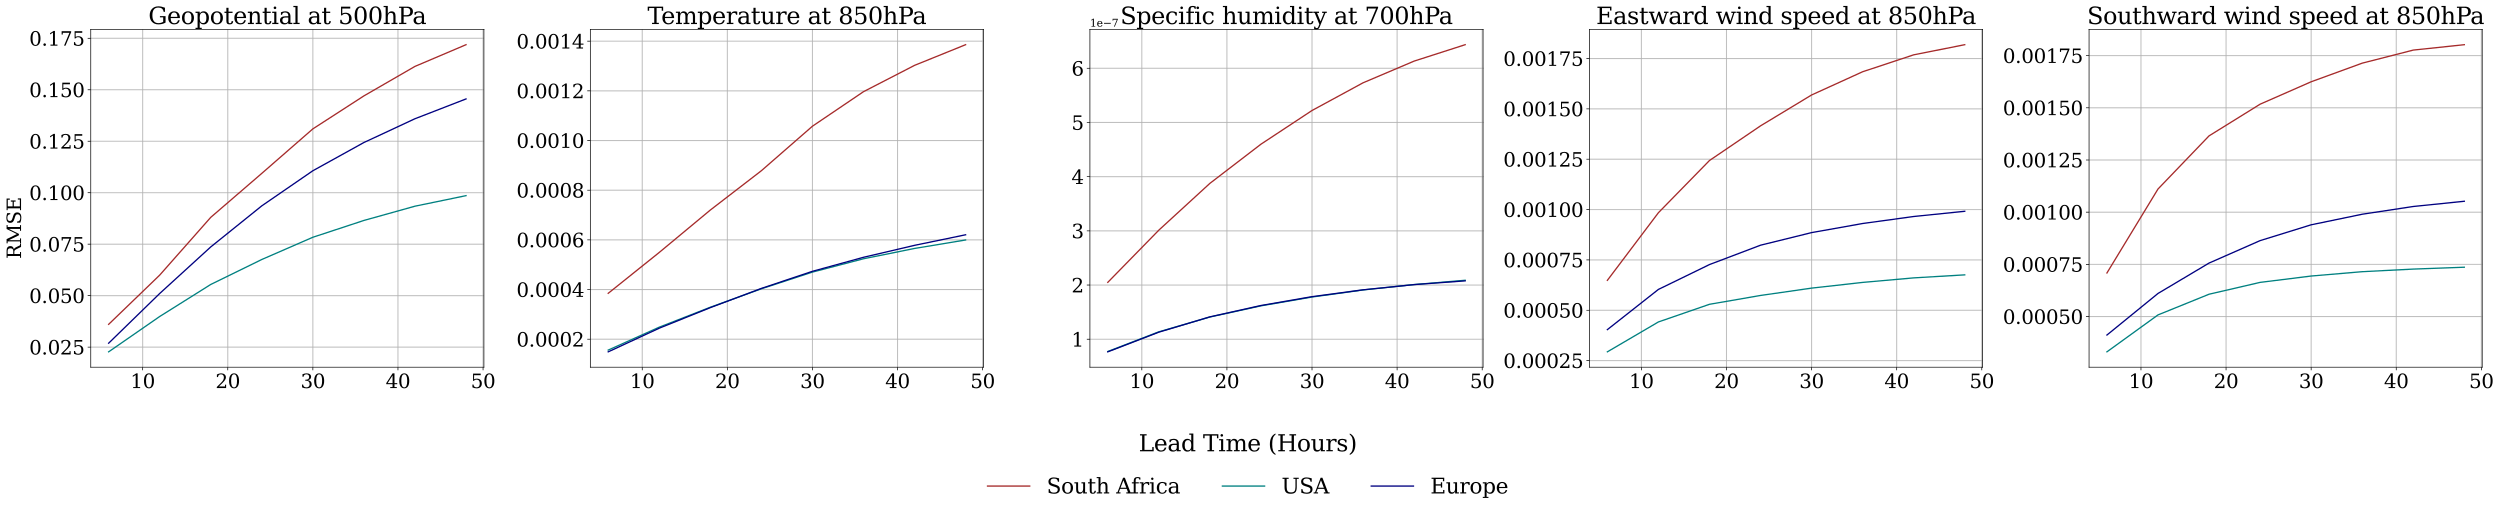 <?xml version="1.0" encoding="utf-8" standalone="no"?>
<!DOCTYPE svg PUBLIC "-//W3C//DTD SVG 1.1//EN"
  "http://www.w3.org/Graphics/SVG/1.1/DTD/svg11.dtd">
<svg xmlns:xlink="http://www.w3.org/1999/xlink" width="2841.693pt" height="582.707pt" viewBox="0 0 2841.693 582.707" xmlns="http://www.w3.org/2000/svg" version="1.1">
 <defs>
  <style type="text/css">*{stroke-linejoin: round; stroke-linecap: butt}</style>
 </defs>
 <g id="figure_1">
  <g id="patch_1">
   <path d="M 0 582.707 
L 2841.693 582.707 
L 2841.693 0 
L 0 0 
z
" style="fill: #ffffff"/>
  </g>
  <g id="axes_1">
   <g id="patch_2">
    <path d="M 103.165 417.382 
L 550.043 417.382 
L 550.043 33.336 
L 103.165 33.336 
z
" style="fill: #ffffff"/>
   </g>
   <g id="matplotlib.axis_1">
    <g id="xtick_1">
     <g id="line2d_1">
      <path d="M 162.168 417.382 
L 162.168 33.336 
" clip-path="url(#pc74efeb72d)" style="fill: none; stroke: #b0b0b0; stroke-opacity: 0.8; stroke-width: 1.2; stroke-linecap: square"/>
     </g>
     <g id="line2d_2">
      <defs>
       <path id="m139fcfbcd8" d="M 0 0 
L 0 3.5 
" style="stroke: #000000; stroke-width: 0.8"/>
      </defs>
      <g>
       <use xlink:href="#m139fcfbcd8" x="162.168" y="417.382" style="stroke: #000000; stroke-width: 0.8"/>
      </g>
     </g>
     <g id="text_1">
      <!-- 10 -->
      <g transform="translate(148.171 441.099) scale(0.22 -0.22)">
       <defs>
        <path id="DejaVuSerif-31" d="M 909 0 
L 909 331 
L 1722 331 
L 1722 4213 
L 781 3603 
L 781 4013 
L 1919 4750 
L 2350 4750 
L 2350 331 
L 3163 331 
L 3163 0 
L 909 0 
z
" transform="scale(0.016)"/>
        <path id="DejaVuSerif-30" d="M 2034 219 
Q 2513 219 2750 744 
Q 2988 1269 2988 2328 
Q 2988 3391 2750 3916 
Q 2513 4441 2034 4441 
Q 1556 4441 1318 3916 
Q 1081 3391 1081 2328 
Q 1081 1269 1318 744 
Q 1556 219 2034 219 
z
M 2034 -91 
Q 1275 -91 848 546 
Q 422 1184 422 2328 
Q 422 3475 848 4112 
Q 1275 4750 2034 4750 
Q 2797 4750 3222 4112 
Q 3647 3475 3647 2328 
Q 3647 1184 3222 546 
Q 2797 -91 2034 -91 
z
" transform="scale(0.016)"/>
       </defs>
       <use xlink:href="#DejaVuSerif-31"/>
       <use xlink:href="#DejaVuSerif-30" transform="translate(63.623 0)"/>
      </g>
     </g>
    </g>
    <g id="xtick_2">
     <g id="line2d_3">
      <path d="M 258.895 417.382 
L 258.895 33.336 
" clip-path="url(#pc74efeb72d)" style="fill: none; stroke: #b0b0b0; stroke-opacity: 0.8; stroke-width: 1.2; stroke-linecap: square"/>
     </g>
     <g id="line2d_4">
      <g>
       <use xlink:href="#m139fcfbcd8" x="258.895" y="417.382" style="stroke: #000000; stroke-width: 0.8"/>
      </g>
     </g>
     <g id="text_2">
      <!-- 20 -->
      <g transform="translate(244.898 441.099) scale(0.22 -0.22)">
       <defs>
        <path id="DejaVuSerif-32" d="M 819 3553 
L 469 3553 
L 469 4384 
Q 803 4563 1142 4656 
Q 1481 4750 1806 4750 
Q 2534 4750 2956 4397 
Q 3378 4044 3378 3438 
Q 3378 2753 2422 1800 
Q 2347 1728 2309 1691 
L 1131 513 
L 3078 513 
L 3078 1088 
L 3444 1088 
L 3444 0 
L 434 0 
L 434 341 
L 1850 1753 
Q 2319 2222 2519 2614 
Q 2719 3006 2719 3438 
Q 2719 3909 2473 4175 
Q 2228 4441 1797 4441 
Q 1350 4441 1106 4219 
Q 863 3997 819 3553 
z
" transform="scale(0.016)"/>
       </defs>
       <use xlink:href="#DejaVuSerif-32"/>
       <use xlink:href="#DejaVuSerif-30" transform="translate(63.623 0)"/>
      </g>
     </g>
    </g>
    <g id="xtick_3">
     <g id="line2d_5">
      <path d="M 355.622 417.382 
L 355.622 33.336 
" clip-path="url(#pc74efeb72d)" style="fill: none; stroke: #b0b0b0; stroke-opacity: 0.8; stroke-width: 1.2; stroke-linecap: square"/>
     </g>
     <g id="line2d_6">
      <g>
       <use xlink:href="#m139fcfbcd8" x="355.622" y="417.382" style="stroke: #000000; stroke-width: 0.8"/>
      </g>
     </g>
     <g id="text_3">
      <!-- 30 -->
      <g transform="translate(341.625 441.099) scale(0.22 -0.22)">
       <defs>
        <path id="DejaVuSerif-33" d="M 622 4469 
Q 988 4606 1323 4678 
Q 1659 4750 1953 4750 
Q 2638 4750 3022 4454 
Q 3406 4159 3406 3634 
Q 3406 3213 3140 2930 
Q 2875 2647 2388 2547 
Q 2963 2466 3280 2130 
Q 3597 1794 3597 1259 
Q 3597 606 3158 257 
Q 2719 -91 1894 -91 
Q 1528 -91 1179 -12 
Q 831 66 488 225 
L 488 1131 
L 838 1131 
Q 869 681 1141 450 
Q 1413 219 1906 219 
Q 2384 219 2661 495 
Q 2938 772 2938 1253 
Q 2938 1803 2653 2086 
Q 2369 2369 1819 2369 
L 1522 2369 
L 1522 2688 
L 1678 2688 
Q 2225 2688 2498 2914 
Q 2772 3141 2772 3597 
Q 2772 4006 2547 4223 
Q 2322 4441 1900 4441 
Q 1478 4441 1245 4241 
Q 1013 4041 972 3647 
L 622 3647 
L 622 4469 
z
" transform="scale(0.016)"/>
       </defs>
       <use xlink:href="#DejaVuSerif-33"/>
       <use xlink:href="#DejaVuSerif-30" transform="translate(63.623 0)"/>
      </g>
     </g>
    </g>
    <g id="xtick_4">
     <g id="line2d_7">
      <path d="M 452.349 417.382 
L 452.349 33.336 
" clip-path="url(#pc74efeb72d)" style="fill: none; stroke: #b0b0b0; stroke-opacity: 0.8; stroke-width: 1.2; stroke-linecap: square"/>
     </g>
     <g id="line2d_8">
      <g>
       <use xlink:href="#m139fcfbcd8" x="452.349" y="417.382" style="stroke: #000000; stroke-width: 0.8"/>
      </g>
     </g>
     <g id="text_4">
      <!-- 40 -->
      <g transform="translate(438.351 441.099) scale(0.22 -0.22)">
       <defs>
        <path id="DejaVuSerif-34" d="M 2234 1581 
L 2234 4063 
L 641 1581 
L 2234 1581 
z
M 3609 0 
L 1484 0 
L 1484 331 
L 2234 331 
L 2234 1247 
L 197 1247 
L 197 1588 
L 2241 4750 
L 2859 4750 
L 2859 1581 
L 3750 1581 
L 3750 1247 
L 2859 1247 
L 2859 331 
L 3609 331 
L 3609 0 
z
" transform="scale(0.016)"/>
       </defs>
       <use xlink:href="#DejaVuSerif-34"/>
       <use xlink:href="#DejaVuSerif-30" transform="translate(63.623 0)"/>
      </g>
     </g>
    </g>
    <g id="xtick_5">
     <g id="line2d_9">
      <path d="M 549.076 417.382 
L 549.076 33.336 
" clip-path="url(#pc74efeb72d)" style="fill: none; stroke: #b0b0b0; stroke-opacity: 0.8; stroke-width: 1.2; stroke-linecap: square"/>
     </g>
     <g id="line2d_10">
      <g>
       <use xlink:href="#m139fcfbcd8" x="549.076" y="417.382" style="stroke: #000000; stroke-width: 0.8"/>
      </g>
     </g>
     <g id="text_5">
      <!-- 50 -->
      <g transform="translate(535.078 441.099) scale(0.22 -0.22)">
       <defs>
        <path id="DejaVuSerif-35" d="M 3219 4666 
L 3219 4153 
L 1081 4153 
L 1081 2816 
Q 1244 2928 1461 2984 
Q 1678 3041 1947 3041 
Q 2703 3041 3140 2622 
Q 3578 2203 3578 1478 
Q 3578 738 3136 323 
Q 2694 -91 1894 -91 
Q 1572 -91 1234 -12 
Q 897 66 544 225 
L 544 1131 
L 897 1131 
Q 925 688 1179 453 
Q 1434 219 1894 219 
Q 2388 219 2653 544 
Q 2919 869 2919 1478 
Q 2919 2084 2655 2407 
Q 2391 2731 1894 2731 
Q 1613 2731 1398 2631 
Q 1184 2531 1019 2322 
L 750 2322 
L 750 4666 
L 3219 4666 
z
" transform="scale(0.016)"/>
       </defs>
       <use xlink:href="#DejaVuSerif-35"/>
       <use xlink:href="#DejaVuSerif-30" transform="translate(63.623 0)"/>
      </g>
     </g>
    </g>
   </g>
   <g id="matplotlib.axis_2">
    <g id="ytick_1">
     <g id="line2d_11">
      <path d="M 103.165 394.563 
L 550.043 394.563 
" clip-path="url(#pc74efeb72d)" style="fill: none; stroke: #b0b0b0; stroke-opacity: 0.8; stroke-width: 1.2; stroke-linecap: square"/>
     </g>
     <g id="line2d_12">
      <defs>
       <path id="m4a08f5b054" d="M 0 0 
L -3.5 0 
" style="stroke: #000000; stroke-width: 0.8"/>
      </defs>
      <g>
       <use xlink:href="#m4a08f5b054" x="103.165" y="394.563" style="stroke: #000000; stroke-width: 0.8"/>
      </g>
     </g>
     <g id="text_6">
      <!-- 0.025 -->
      <g transform="translate(33.183 402.922) scale(0.22 -0.22)">
       <defs>
        <path id="DejaVuSerif-2e" d="M 603 325 
Q 603 500 722 622 
Q 841 744 1019 744 
Q 1191 744 1312 622 
Q 1434 500 1434 325 
Q 1434 153 1312 31 
Q 1191 -91 1019 -91 
Q 841 -91 722 29 
Q 603 150 603 325 
z
" transform="scale(0.016)"/>
       </defs>
       <use xlink:href="#DejaVuSerif-30"/>
       <use xlink:href="#DejaVuSerif-2e" transform="translate(63.623 0)"/>
       <use xlink:href="#DejaVuSerif-30" transform="translate(95.41 0)"/>
       <use xlink:href="#DejaVuSerif-32" transform="translate(159.033 0)"/>
       <use xlink:href="#DejaVuSerif-35" transform="translate(222.656 0)"/>
      </g>
     </g>
    </g>
    <g id="ytick_2">
     <g id="line2d_13">
      <path d="M 103.165 336.056 
L 550.043 336.056 
" clip-path="url(#pc74efeb72d)" style="fill: none; stroke: #b0b0b0; stroke-opacity: 0.8; stroke-width: 1.2; stroke-linecap: square"/>
     </g>
     <g id="line2d_14">
      <g>
       <use xlink:href="#m4a08f5b054" x="103.165" y="336.056" style="stroke: #000000; stroke-width: 0.8"/>
      </g>
     </g>
     <g id="text_7">
      <!-- 0.050 -->
      <g transform="translate(33.183 344.414) scale(0.22 -0.22)">
       <use xlink:href="#DejaVuSerif-30"/>
       <use xlink:href="#DejaVuSerif-2e" transform="translate(63.623 0)"/>
       <use xlink:href="#DejaVuSerif-30" transform="translate(95.41 0)"/>
       <use xlink:href="#DejaVuSerif-35" transform="translate(159.033 0)"/>
       <use xlink:href="#DejaVuSerif-30" transform="translate(222.656 0)"/>
      </g>
     </g>
    </g>
    <g id="ytick_3">
     <g id="line2d_15">
      <path d="M 103.165 277.548 
L 550.043 277.548 
" clip-path="url(#pc74efeb72d)" style="fill: none; stroke: #b0b0b0; stroke-opacity: 0.8; stroke-width: 1.2; stroke-linecap: square"/>
     </g>
     <g id="line2d_16">
      <g>
       <use xlink:href="#m4a08f5b054" x="103.165" y="277.548" style="stroke: #000000; stroke-width: 0.8"/>
      </g>
     </g>
     <g id="text_8">
      <!-- 0.075 -->
      <g transform="translate(33.183 285.906) scale(0.22 -0.22)">
       <defs>
        <path id="DejaVuSerif-37" d="M 3609 4347 
L 1784 0 
L 1319 0 
L 3059 4153 
L 903 4153 
L 903 3578 
L 538 3578 
L 538 4666 
L 3609 4666 
L 3609 4347 
z
" transform="scale(0.016)"/>
       </defs>
       <use xlink:href="#DejaVuSerif-30"/>
       <use xlink:href="#DejaVuSerif-2e" transform="translate(63.623 0)"/>
       <use xlink:href="#DejaVuSerif-30" transform="translate(95.41 0)"/>
       <use xlink:href="#DejaVuSerif-37" transform="translate(159.033 0)"/>
       <use xlink:href="#DejaVuSerif-35" transform="translate(222.656 0)"/>
      </g>
     </g>
    </g>
    <g id="ytick_4">
     <g id="line2d_17">
      <path d="M 103.165 219.041 
L 550.043 219.041 
" clip-path="url(#pc74efeb72d)" style="fill: none; stroke: #b0b0b0; stroke-opacity: 0.8; stroke-width: 1.2; stroke-linecap: square"/>
     </g>
     <g id="line2d_18">
      <g>
       <use xlink:href="#m4a08f5b054" x="103.165" y="219.041" style="stroke: #000000; stroke-width: 0.8"/>
      </g>
     </g>
     <g id="text_9">
      <!-- 0.100 -->
      <g transform="translate(33.183 227.399) scale(0.22 -0.22)">
       <use xlink:href="#DejaVuSerif-30"/>
       <use xlink:href="#DejaVuSerif-2e" transform="translate(63.623 0)"/>
       <use xlink:href="#DejaVuSerif-31" transform="translate(95.41 0)"/>
       <use xlink:href="#DejaVuSerif-30" transform="translate(159.033 0)"/>
       <use xlink:href="#DejaVuSerif-30" transform="translate(222.656 0)"/>
      </g>
     </g>
    </g>
    <g id="ytick_5">
     <g id="line2d_19">
      <path d="M 103.165 160.533 
L 550.043 160.533 
" clip-path="url(#pc74efeb72d)" style="fill: none; stroke: #b0b0b0; stroke-opacity: 0.8; stroke-width: 1.2; stroke-linecap: square"/>
     </g>
     <g id="line2d_20">
      <g>
       <use xlink:href="#m4a08f5b054" x="103.165" y="160.533" style="stroke: #000000; stroke-width: 0.8"/>
      </g>
     </g>
     <g id="text_10">
      <!-- 0.125 -->
      <g transform="translate(33.183 168.891) scale(0.22 -0.22)">
       <use xlink:href="#DejaVuSerif-30"/>
       <use xlink:href="#DejaVuSerif-2e" transform="translate(63.623 0)"/>
       <use xlink:href="#DejaVuSerif-31" transform="translate(95.41 0)"/>
       <use xlink:href="#DejaVuSerif-32" transform="translate(159.033 0)"/>
       <use xlink:href="#DejaVuSerif-35" transform="translate(222.656 0)"/>
      </g>
     </g>
    </g>
    <g id="ytick_6">
     <g id="line2d_21">
      <path d="M 103.165 102.025 
L 550.043 102.025 
" clip-path="url(#pc74efeb72d)" style="fill: none; stroke: #b0b0b0; stroke-opacity: 0.8; stroke-width: 1.2; stroke-linecap: square"/>
     </g>
     <g id="line2d_22">
      <g>
       <use xlink:href="#m4a08f5b054" x="103.165" y="102.025" style="stroke: #000000; stroke-width: 0.8"/>
      </g>
     </g>
     <g id="text_11">
      <!-- 0.150 -->
      <g transform="translate(33.183 110.384) scale(0.22 -0.22)">
       <use xlink:href="#DejaVuSerif-30"/>
       <use xlink:href="#DejaVuSerif-2e" transform="translate(63.623 0)"/>
       <use xlink:href="#DejaVuSerif-31" transform="translate(95.41 0)"/>
       <use xlink:href="#DejaVuSerif-35" transform="translate(159.033 0)"/>
       <use xlink:href="#DejaVuSerif-30" transform="translate(222.656 0)"/>
      </g>
     </g>
    </g>
    <g id="ytick_7">
     <g id="line2d_23">
      <path d="M 103.165 43.518 
L 550.043 43.518 
" clip-path="url(#pc74efeb72d)" style="fill: none; stroke: #b0b0b0; stroke-opacity: 0.8; stroke-width: 1.2; stroke-linecap: square"/>
     </g>
     <g id="line2d_24">
      <g>
       <use xlink:href="#m4a08f5b054" x="103.165" y="43.518" style="stroke: #000000; stroke-width: 0.8"/>
      </g>
     </g>
     <g id="text_12">
      <!-- 0.175 -->
      <g transform="translate(33.183 51.876) scale(0.22 -0.22)">
       <use xlink:href="#DejaVuSerif-30"/>
       <use xlink:href="#DejaVuSerif-2e" transform="translate(63.623 0)"/>
       <use xlink:href="#DejaVuSerif-31" transform="translate(95.41 0)"/>
       <use xlink:href="#DejaVuSerif-37" transform="translate(159.033 0)"/>
       <use xlink:href="#DejaVuSerif-35" transform="translate(222.656 0)"/>
      </g>
     </g>
    </g>
   </g>
   <g id="line2d_25">
    <path d="M 123.478 368.67 
L 181.514 312.725 
L 239.55 247.047 
L 297.586 197.052 
L 355.622 146.482 
L 413.658 108.989 
L 471.694 75.461 
L 529.73 50.793 
" clip-path="url(#pc74efeb72d)" style="fill: none; stroke: #a52a2a; stroke-width: 1.5; stroke-linecap: square"/>
   </g>
   <g id="line2d_26">
    <path d="M 123.478 399.925 
L 181.514 359.752 
L 239.55 323.336 
L 297.586 294.946 
L 355.622 269.677 
L 413.658 250.565 
L 471.694 234.366 
L 529.73 222.373 
" clip-path="url(#pc74efeb72d)" style="fill: none; stroke: #008080; stroke-width: 1.5; stroke-linecap: square"/>
   </g>
   <g id="line2d_27">
    <path d="M 123.478 390.115 
L 181.514 333.611 
L 239.55 280.671 
L 297.586 233.965 
L 355.622 194.07 
L 413.658 161.977 
L 471.694 134.949 
L 529.73 112.442 
" clip-path="url(#pc74efeb72d)" style="fill: none; stroke: #000080; stroke-width: 1.5; stroke-linecap: square"/>
   </g>
   <g id="patch_3">
    <path d="M 103.165 417.382 
L 103.165 33.336 
" style="fill: none; stroke: #000000; stroke-width: 0.8; stroke-linejoin: miter; stroke-linecap: square"/>
   </g>
   <g id="patch_4">
    <path d="M 550.043 417.382 
L 550.043 33.336 
" style="fill: none; stroke: #000000; stroke-width: 0.8; stroke-linejoin: miter; stroke-linecap: square"/>
   </g>
   <g id="patch_5">
    <path d="M 103.165 417.382 
L 550.043 417.382 
" style="fill: none; stroke: #000000; stroke-width: 0.8; stroke-linejoin: miter; stroke-linecap: square"/>
   </g>
   <g id="patch_6">
    <path d="M 103.165 33.336 
L 550.043 33.336 
" style="fill: none; stroke: #000000; stroke-width: 0.8; stroke-linejoin: miter; stroke-linecap: square"/>
   </g>
   <g id="text_13">
    <!-- Geopotential at 500hPa -->
    <g transform="translate(168.647 27.336) scale(0.265 -0.265)">
     <defs>
      <path id="DejaVuSerif-47" d="M 4097 3272 
Q 3988 3856 3641 4136 
Q 3294 4416 2675 4416 
Q 1869 4416 1472 3897 
Q 1075 3378 1075 2328 
Q 1075 1300 1484 772 
Q 1894 244 2688 244 
Q 3041 244 3362 331 
Q 3684 419 3975 594 
L 3975 1797 
L 3097 1797 
L 3097 2131 
L 4609 2131 
L 4609 391 
Q 4194 150 3714 29 
Q 3234 -91 2688 -91 
Q 1631 -91 995 570 
Q 359 1231 359 2328 
Q 359 3434 996 4092 
Q 1634 4750 2713 4750 
Q 3113 4750 3539 4658 
Q 3966 4566 4447 4378 
L 4447 3272 
L 4097 3272 
z
" transform="scale(0.016)"/>
      <path id="DejaVuSerif-65" d="M 3469 1600 
L 991 1600 
L 991 1575 
Q 991 903 1244 561 
Q 1497 219 1991 219 
Q 2369 219 2611 417 
Q 2853 616 2950 1006 
L 3413 1006 
Q 3275 459 2904 184 
Q 2534 -91 1931 -91 
Q 1203 -91 761 389 
Q 319 869 319 1663 
Q 319 2450 753 2931 
Q 1188 3413 1894 3413 
Q 2647 3413 3050 2948 
Q 3453 2484 3469 1600 
z
M 2791 1931 
Q 2772 2513 2545 2808 
Q 2319 3103 1894 3103 
Q 1497 3103 1269 2806 
Q 1041 2509 991 1931 
L 2791 1931 
z
" transform="scale(0.016)"/>
      <path id="DejaVuSerif-6f" d="M 1925 219 
Q 2388 219 2623 584 
Q 2859 950 2859 1663 
Q 2859 2375 2623 2739 
Q 2388 3103 1925 3103 
Q 1463 3103 1227 2739 
Q 991 2375 991 1663 
Q 991 950 1228 584 
Q 1466 219 1925 219 
z
M 1925 -91 
Q 1200 -91 759 389 
Q 319 869 319 1663 
Q 319 2456 758 2934 
Q 1197 3413 1925 3413 
Q 2653 3413 3092 2934 
Q 3531 2456 3531 1663 
Q 3531 869 3092 389 
Q 2653 -91 1925 -91 
z
" transform="scale(0.016)"/>
      <path id="DejaVuSerif-70" d="M 1313 1825 
L 1313 1497 
Q 1313 897 1542 583 
Q 1772 269 2209 269 
Q 2650 269 2876 622 
Q 3103 975 3103 1663 
Q 3103 2353 2876 2703 
Q 2650 3053 2209 3053 
Q 1772 3053 1542 2737 
Q 1313 2422 1313 1825 
z
M 738 2988 
L 184 2988 
L 184 3322 
L 1313 3322 
L 1313 2803 
Q 1481 3116 1742 3264 
Q 2003 3413 2388 3413 
Q 3000 3413 3387 2928 
Q 3775 2444 3775 1663 
Q 3775 881 3387 395 
Q 3000 -91 2388 -91 
Q 2003 -91 1742 57 
Q 1481 206 1313 519 
L 1313 -997 
L 1856 -997 
L 1856 -1331 
L 184 -1331 
L 184 -997 
L 738 -997 
L 738 2988 
z
" transform="scale(0.016)"/>
      <path id="DejaVuSerif-74" d="M 691 2988 
L 184 2988 
L 184 3322 
L 691 3322 
L 691 4353 
L 1269 4353 
L 1269 3322 
L 2350 3322 
L 2350 2988 
L 1269 2988 
L 1269 878 
Q 1269 456 1350 337 
Q 1431 219 1650 219 
Q 1875 219 1978 351 
Q 2081 484 2088 781 
L 2522 781 
Q 2497 328 2275 118 
Q 2053 -91 1600 -91 
Q 1103 -91 897 129 
Q 691 350 691 878 
L 691 2988 
z
" transform="scale(0.016)"/>
      <path id="DejaVuSerif-6e" d="M 263 0 
L 263 331 
L 781 331 
L 781 2988 
L 231 2988 
L 231 3322 
L 1356 3322 
L 1356 2731 
Q 1516 3069 1770 3241 
Q 2025 3413 2363 3413 
Q 2913 3413 3172 3097 
Q 3431 2781 3431 2113 
L 3431 331 
L 3944 331 
L 3944 0 
L 2356 0 
L 2356 331 
L 2853 331 
L 2853 1931 
Q 2853 2541 2703 2767 
Q 2553 2994 2175 2994 
Q 1775 2994 1565 2701 
Q 1356 2409 1356 1850 
L 1356 331 
L 1856 331 
L 1856 0 
L 263 0 
z
" transform="scale(0.016)"/>
      <path id="DejaVuSerif-69" d="M 622 4353 
Q 622 4497 726 4603 
Q 831 4709 978 4709 
Q 1122 4709 1226 4603 
Q 1331 4497 1331 4353 
Q 1331 4206 1228 4103 
Q 1125 4000 978 4000 
Q 831 4000 726 4103 
Q 622 4206 622 4353 
z
M 1356 331 
L 1900 331 
L 1900 0 
L 231 0 
L 231 331 
L 781 331 
L 781 2988 
L 231 2988 
L 231 3322 
L 1356 3322 
L 1356 331 
z
" transform="scale(0.016)"/>
      <path id="DejaVuSerif-61" d="M 2547 1044 
L 2547 1747 
L 1806 1747 
Q 1378 1747 1168 1562 
Q 959 1378 959 997 
Q 959 650 1171 447 
Q 1384 244 1747 244 
Q 2106 244 2326 466 
Q 2547 688 2547 1044 
z
M 3122 2075 
L 3122 331 
L 3634 331 
L 3634 0 
L 2547 0 
L 2547 359 
Q 2356 128 2106 18 
Q 1856 -91 1522 -91 
Q 969 -91 644 203 
Q 319 497 319 997 
Q 319 1513 691 1797 
Q 1063 2081 1741 2081 
L 2547 2081 
L 2547 2309 
Q 2547 2688 2317 2895 
Q 2088 3103 1672 3103 
Q 1328 3103 1125 2947 
Q 922 2791 872 2484 
L 575 2484 
L 575 3156 
Q 875 3284 1158 3348 
Q 1441 3413 1709 3413 
Q 2400 3413 2761 3070 
Q 3122 2728 3122 2075 
z
" transform="scale(0.016)"/>
      <path id="DejaVuSerif-6c" d="M 1313 331 
L 1856 331 
L 1856 0 
L 184 0 
L 184 331 
L 738 331 
L 738 4531 
L 184 4531 
L 184 4863 
L 1313 4863 
L 1313 331 
z
" transform="scale(0.016)"/>
      <path id="DejaVuSerif-20" transform="scale(0.016)"/>
      <path id="DejaVuSerif-68" d="M 263 0 
L 263 331 
L 781 331 
L 781 4531 
L 231 4531 
L 231 4863 
L 1356 4863 
L 1356 2731 
Q 1516 3069 1770 3241 
Q 2025 3413 2363 3413 
Q 2913 3413 3172 3097 
Q 3431 2781 3431 2113 
L 3431 331 
L 3944 331 
L 3944 0 
L 2356 0 
L 2356 331 
L 2853 331 
L 2853 1931 
Q 2853 2541 2704 2764 
Q 2556 2988 2175 2988 
Q 1775 2988 1565 2697 
Q 1356 2406 1356 1850 
L 1356 331 
L 1856 331 
L 1856 0 
L 263 0 
z
" transform="scale(0.016)"/>
      <path id="DejaVuSerif-50" d="M 1581 2375 
L 2406 2375 
Q 2872 2375 3115 2626 
Q 3359 2878 3359 3353 
Q 3359 3831 3115 4081 
Q 2872 4331 2406 4331 
L 1581 4331 
L 1581 2375 
z
M 353 0 
L 353 331 
L 947 331 
L 947 4331 
L 353 4331 
L 353 4666 
L 2559 4666 
Q 3259 4666 3668 4311 
Q 4078 3956 4078 3353 
Q 4078 2753 3668 2397 
Q 3259 2041 2559 2041 
L 1581 2041 
L 1581 331 
L 2303 331 
L 2303 0 
L 353 0 
z
" transform="scale(0.016)"/>
     </defs>
     <use xlink:href="#DejaVuSerif-47"/>
     <use xlink:href="#DejaVuSerif-65" transform="translate(79.883 0)"/>
     <use xlink:href="#DejaVuSerif-6f" transform="translate(139.062 0)"/>
     <use xlink:href="#DejaVuSerif-70" transform="translate(199.268 0)"/>
     <use xlink:href="#DejaVuSerif-6f" transform="translate(263.281 0)"/>
     <use xlink:href="#DejaVuSerif-74" transform="translate(323.486 0)"/>
     <use xlink:href="#DejaVuSerif-65" transform="translate(363.672 0)"/>
     <use xlink:href="#DejaVuSerif-6e" transform="translate(422.852 0)"/>
     <use xlink:href="#DejaVuSerif-74" transform="translate(487.256 0)"/>
     <use xlink:href="#DejaVuSerif-69" transform="translate(527.441 0)"/>
     <use xlink:href="#DejaVuSerif-61" transform="translate(559.424 0)"/>
     <use xlink:href="#DejaVuSerif-6c" transform="translate(619.043 0)"/>
     <use xlink:href="#DejaVuSerif-20" transform="translate(651.025 0)"/>
     <use xlink:href="#DejaVuSerif-61" transform="translate(682.812 0)"/>
     <use xlink:href="#DejaVuSerif-74" transform="translate(742.432 0)"/>
     <use xlink:href="#DejaVuSerif-20" transform="translate(782.617 0)"/>
     <use xlink:href="#DejaVuSerif-35" transform="translate(814.404 0)"/>
     <use xlink:href="#DejaVuSerif-30" transform="translate(878.027 0)"/>
     <use xlink:href="#DejaVuSerif-30" transform="translate(941.65 0)"/>
     <use xlink:href="#DejaVuSerif-68" transform="translate(1005.273 0)"/>
     <use xlink:href="#DejaVuSerif-50" transform="translate(1069.678 0)"/>
     <use xlink:href="#DejaVuSerif-61" transform="translate(1132.463 0)"/>
    </g>
   </g>
  </g>
  <g id="axes_2">
   <g id="patch_7">
    <path d="M 671.02 417.382 
L 1117.898 417.382 
L 1117.898 33.336 
L 671.02 33.336 
z
" style="fill: #ffffff"/>
   </g>
   <g id="matplotlib.axis_3">
    <g id="xtick_6">
     <g id="line2d_28">
      <path d="M 730.023 417.382 
L 730.023 33.336 
" clip-path="url(#p4c912c9029)" style="fill: none; stroke: #b0b0b0; stroke-opacity: 0.8; stroke-width: 1.2; stroke-linecap: square"/>
     </g>
     <g id="line2d_29">
      <g>
       <use xlink:href="#m139fcfbcd8" x="730.023" y="417.382" style="stroke: #000000; stroke-width: 0.8"/>
      </g>
     </g>
     <g id="text_14">
      <!-- 10 -->
      <g transform="translate(716.026 441.099) scale(0.22 -0.22)">
       <use xlink:href="#DejaVuSerif-31"/>
       <use xlink:href="#DejaVuSerif-30" transform="translate(63.623 0)"/>
      </g>
     </g>
    </g>
    <g id="xtick_7">
     <g id="line2d_30">
      <path d="M 826.75 417.382 
L 826.75 33.336 
" clip-path="url(#p4c912c9029)" style="fill: none; stroke: #b0b0b0; stroke-opacity: 0.8; stroke-width: 1.2; stroke-linecap: square"/>
     </g>
     <g id="line2d_31">
      <g>
       <use xlink:href="#m139fcfbcd8" x="826.75" y="417.382" style="stroke: #000000; stroke-width: 0.8"/>
      </g>
     </g>
     <g id="text_15">
      <!-- 20 -->
      <g transform="translate(812.753 441.099) scale(0.22 -0.22)">
       <use xlink:href="#DejaVuSerif-32"/>
       <use xlink:href="#DejaVuSerif-30" transform="translate(63.623 0)"/>
      </g>
     </g>
    </g>
    <g id="xtick_8">
     <g id="line2d_32">
      <path d="M 923.477 417.382 
L 923.477 33.336 
" clip-path="url(#p4c912c9029)" style="fill: none; stroke: #b0b0b0; stroke-opacity: 0.8; stroke-width: 1.2; stroke-linecap: square"/>
     </g>
     <g id="line2d_33">
      <g>
       <use xlink:href="#m139fcfbcd8" x="923.477" y="417.382" style="stroke: #000000; stroke-width: 0.8"/>
      </g>
     </g>
     <g id="text_16">
      <!-- 30 -->
      <g transform="translate(909.48 441.099) scale(0.22 -0.22)">
       <use xlink:href="#DejaVuSerif-33"/>
       <use xlink:href="#DejaVuSerif-30" transform="translate(63.623 0)"/>
      </g>
     </g>
    </g>
    <g id="xtick_9">
     <g id="line2d_34">
      <path d="M 1020.204 417.382 
L 1020.204 33.336 
" clip-path="url(#p4c912c9029)" style="fill: none; stroke: #b0b0b0; stroke-opacity: 0.8; stroke-width: 1.2; stroke-linecap: square"/>
     </g>
     <g id="line2d_35">
      <g>
       <use xlink:href="#m139fcfbcd8" x="1020.204" y="417.382" style="stroke: #000000; stroke-width: 0.8"/>
      </g>
     </g>
     <g id="text_17">
      <!-- 40 -->
      <g transform="translate(1006.206 441.099) scale(0.22 -0.22)">
       <use xlink:href="#DejaVuSerif-34"/>
       <use xlink:href="#DejaVuSerif-30" transform="translate(63.623 0)"/>
      </g>
     </g>
    </g>
    <g id="xtick_10">
     <g id="line2d_36">
      <path d="M 1116.931 417.382 
L 1116.931 33.336 
" clip-path="url(#p4c912c9029)" style="fill: none; stroke: #b0b0b0; stroke-opacity: 0.8; stroke-width: 1.2; stroke-linecap: square"/>
     </g>
     <g id="line2d_37">
      <g>
       <use xlink:href="#m139fcfbcd8" x="1116.931" y="417.382" style="stroke: #000000; stroke-width: 0.8"/>
      </g>
     </g>
     <g id="text_18">
      <!-- 50 -->
      <g transform="translate(1102.933 441.099) scale(0.22 -0.22)">
       <use xlink:href="#DejaVuSerif-35"/>
       <use xlink:href="#DejaVuSerif-30" transform="translate(63.623 0)"/>
      </g>
     </g>
    </g>
   </g>
   <g id="matplotlib.axis_4">
    <g id="ytick_8">
     <g id="line2d_38">
      <path d="M 671.02 385.572 
L 1117.898 385.572 
" clip-path="url(#p4c912c9029)" style="fill: none; stroke: #b0b0b0; stroke-opacity: 0.8; stroke-width: 1.2; stroke-linecap: square"/>
     </g>
     <g id="line2d_39">
      <g>
       <use xlink:href="#m4a08f5b054" x="671.02" y="385.572" style="stroke: #000000; stroke-width: 0.8"/>
      </g>
     </g>
     <g id="text_19">
      <!-- 0.0002 -->
      <g transform="translate(587.041 393.93) scale(0.22 -0.22)">
       <use xlink:href="#DejaVuSerif-30"/>
       <use xlink:href="#DejaVuSerif-2e" transform="translate(63.623 0)"/>
       <use xlink:href="#DejaVuSerif-30" transform="translate(95.41 0)"/>
       <use xlink:href="#DejaVuSerif-30" transform="translate(159.033 0)"/>
       <use xlink:href="#DejaVuSerif-30" transform="translate(222.656 0)"/>
       <use xlink:href="#DejaVuSerif-32" transform="translate(286.279 0)"/>
      </g>
     </g>
    </g>
    <g id="ytick_9">
     <g id="line2d_40">
      <path d="M 671.02 329.109 
L 1117.898 329.109 
" clip-path="url(#p4c912c9029)" style="fill: none; stroke: #b0b0b0; stroke-opacity: 0.8; stroke-width: 1.2; stroke-linecap: square"/>
     </g>
     <g id="line2d_41">
      <g>
       <use xlink:href="#m4a08f5b054" x="671.02" y="329.109" style="stroke: #000000; stroke-width: 0.8"/>
      </g>
     </g>
     <g id="text_20">
      <!-- 0.0004 -->
      <g transform="translate(587.041 337.468) scale(0.22 -0.22)">
       <use xlink:href="#DejaVuSerif-30"/>
       <use xlink:href="#DejaVuSerif-2e" transform="translate(63.623 0)"/>
       <use xlink:href="#DejaVuSerif-30" transform="translate(95.41 0)"/>
       <use xlink:href="#DejaVuSerif-30" transform="translate(159.033 0)"/>
       <use xlink:href="#DejaVuSerif-30" transform="translate(222.656 0)"/>
       <use xlink:href="#DejaVuSerif-34" transform="translate(286.279 0)"/>
      </g>
     </g>
    </g>
    <g id="ytick_10">
     <g id="line2d_42">
      <path d="M 671.02 272.647 
L 1117.898 272.647 
" clip-path="url(#p4c912c9029)" style="fill: none; stroke: #b0b0b0; stroke-opacity: 0.8; stroke-width: 1.2; stroke-linecap: square"/>
     </g>
     <g id="line2d_43">
      <g>
       <use xlink:href="#m4a08f5b054" x="671.02" y="272.647" style="stroke: #000000; stroke-width: 0.8"/>
      </g>
     </g>
     <g id="text_21">
      <!-- 0.0006 -->
      <g transform="translate(587.041 281.005) scale(0.22 -0.22)">
       <defs>
        <path id="DejaVuSerif-36" d="M 2094 219 
Q 2534 219 2771 542 
Q 3009 866 3009 1472 
Q 3009 2078 2771 2401 
Q 2534 2725 2094 2725 
Q 1647 2725 1412 2412 
Q 1178 2100 1178 1509 
Q 1178 888 1415 553 
Q 1653 219 2094 219 
z
M 1075 2569 
Q 1288 2803 1556 2918 
Q 1825 3034 2163 3034 
Q 2859 3034 3264 2615 
Q 3669 2197 3669 1472 
Q 3669 763 3233 336 
Q 2797 -91 2069 -91 
Q 1278 -91 853 498 
Q 428 1088 428 2181 
Q 428 3406 931 4078 
Q 1434 4750 2350 4750 
Q 2597 4750 2869 4703 
Q 3141 4656 3425 4563 
L 3425 3794 
L 3072 3794 
Q 3034 4109 2831 4275 
Q 2628 4441 2284 4441 
Q 1678 4441 1381 3981 
Q 1084 3522 1075 2569 
z
" transform="scale(0.016)"/>
       </defs>
       <use xlink:href="#DejaVuSerif-30"/>
       <use xlink:href="#DejaVuSerif-2e" transform="translate(63.623 0)"/>
       <use xlink:href="#DejaVuSerif-30" transform="translate(95.41 0)"/>
       <use xlink:href="#DejaVuSerif-30" transform="translate(159.033 0)"/>
       <use xlink:href="#DejaVuSerif-30" transform="translate(222.656 0)"/>
       <use xlink:href="#DejaVuSerif-36" transform="translate(286.279 0)"/>
      </g>
     </g>
    </g>
    <g id="ytick_11">
     <g id="line2d_44">
      <path d="M 671.02 216.184 
L 1117.898 216.184 
" clip-path="url(#p4c912c9029)" style="fill: none; stroke: #b0b0b0; stroke-opacity: 0.8; stroke-width: 1.2; stroke-linecap: square"/>
     </g>
     <g id="line2d_45">
      <g>
       <use xlink:href="#m4a08f5b054" x="671.02" y="216.184" style="stroke: #000000; stroke-width: 0.8"/>
      </g>
     </g>
     <g id="text_22">
      <!-- 0.0008 -->
      <g transform="translate(587.041 224.542) scale(0.22 -0.22)">
       <defs>
        <path id="DejaVuSerif-38" d="M 2981 1275 
Q 2981 1775 2732 2051 
Q 2484 2328 2034 2328 
Q 1584 2328 1336 2051 
Q 1088 1775 1088 1275 
Q 1088 772 1336 495 
Q 1584 219 2034 219 
Q 2484 219 2732 495 
Q 2981 772 2981 1275 
z
M 2853 3541 
Q 2853 3966 2637 4203 
Q 2422 4441 2034 4441 
Q 1650 4441 1433 4203 
Q 1216 3966 1216 3541 
Q 1216 3113 1433 2875 
Q 1650 2638 2034 2638 
Q 2422 2638 2637 2875 
Q 2853 3113 2853 3541 
z
M 2516 2484 
Q 3047 2413 3344 2092 
Q 3641 1772 3641 1275 
Q 3641 619 3225 264 
Q 2809 -91 2034 -91 
Q 1263 -91 845 264 
Q 428 619 428 1275 
Q 428 1772 725 2092 
Q 1022 2413 1556 2484 
Q 1084 2569 832 2842 
Q 581 3116 581 3541 
Q 581 4103 968 4426 
Q 1356 4750 2034 4750 
Q 2713 4750 3100 4426 
Q 3488 4103 3488 3541 
Q 3488 3116 3236 2842 
Q 2984 2569 2516 2484 
z
" transform="scale(0.016)"/>
       </defs>
       <use xlink:href="#DejaVuSerif-30"/>
       <use xlink:href="#DejaVuSerif-2e" transform="translate(63.623 0)"/>
       <use xlink:href="#DejaVuSerif-30" transform="translate(95.41 0)"/>
       <use xlink:href="#DejaVuSerif-30" transform="translate(159.033 0)"/>
       <use xlink:href="#DejaVuSerif-30" transform="translate(222.656 0)"/>
       <use xlink:href="#DejaVuSerif-38" transform="translate(286.279 0)"/>
      </g>
     </g>
    </g>
    <g id="ytick_12">
     <g id="line2d_46">
      <path d="M 671.02 159.722 
L 1117.898 159.722 
" clip-path="url(#p4c912c9029)" style="fill: none; stroke: #b0b0b0; stroke-opacity: 0.8; stroke-width: 1.2; stroke-linecap: square"/>
     </g>
     <g id="line2d_47">
      <g>
       <use xlink:href="#m4a08f5b054" x="671.02" y="159.722" style="stroke: #000000; stroke-width: 0.8"/>
      </g>
     </g>
     <g id="text_23">
      <!-- 0.0010 -->
      <g transform="translate(587.041 168.08) scale(0.22 -0.22)">
       <use xlink:href="#DejaVuSerif-30"/>
       <use xlink:href="#DejaVuSerif-2e" transform="translate(63.623 0)"/>
       <use xlink:href="#DejaVuSerif-30" transform="translate(95.41 0)"/>
       <use xlink:href="#DejaVuSerif-30" transform="translate(159.033 0)"/>
       <use xlink:href="#DejaVuSerif-31" transform="translate(222.656 0)"/>
       <use xlink:href="#DejaVuSerif-30" transform="translate(286.279 0)"/>
      </g>
     </g>
    </g>
    <g id="ytick_13">
     <g id="line2d_48">
      <path d="M 671.02 103.259 
L 1117.898 103.259 
" clip-path="url(#p4c912c9029)" style="fill: none; stroke: #b0b0b0; stroke-opacity: 0.8; stroke-width: 1.2; stroke-linecap: square"/>
     </g>
     <g id="line2d_49">
      <g>
       <use xlink:href="#m4a08f5b054" x="671.02" y="103.259" style="stroke: #000000; stroke-width: 0.8"/>
      </g>
     </g>
     <g id="text_24">
      <!-- 0.0012 -->
      <g transform="translate(587.041 111.617) scale(0.22 -0.22)">
       <use xlink:href="#DejaVuSerif-30"/>
       <use xlink:href="#DejaVuSerif-2e" transform="translate(63.623 0)"/>
       <use xlink:href="#DejaVuSerif-30" transform="translate(95.41 0)"/>
       <use xlink:href="#DejaVuSerif-30" transform="translate(159.033 0)"/>
       <use xlink:href="#DejaVuSerif-31" transform="translate(222.656 0)"/>
       <use xlink:href="#DejaVuSerif-32" transform="translate(286.279 0)"/>
      </g>
     </g>
    </g>
    <g id="ytick_14">
     <g id="line2d_50">
      <path d="M 671.02 46.797 
L 1117.898 46.797 
" clip-path="url(#p4c912c9029)" style="fill: none; stroke: #b0b0b0; stroke-opacity: 0.8; stroke-width: 1.2; stroke-linecap: square"/>
     </g>
     <g id="line2d_51">
      <g>
       <use xlink:href="#m4a08f5b054" x="671.02" y="46.797" style="stroke: #000000; stroke-width: 0.8"/>
      </g>
     </g>
     <g id="text_25">
      <!-- 0.0014 -->
      <g transform="translate(587.041 55.155) scale(0.22 -0.22)">
       <use xlink:href="#DejaVuSerif-30"/>
       <use xlink:href="#DejaVuSerif-2e" transform="translate(63.623 0)"/>
       <use xlink:href="#DejaVuSerif-30" transform="translate(95.41 0)"/>
       <use xlink:href="#DejaVuSerif-30" transform="translate(159.033 0)"/>
       <use xlink:href="#DejaVuSerif-31" transform="translate(222.656 0)"/>
       <use xlink:href="#DejaVuSerif-34" transform="translate(286.279 0)"/>
      </g>
     </g>
    </g>
   </g>
   <g id="line2d_52">
    <path d="M 691.333 333.393 
L 749.369 286.915 
L 807.405 238.743 
L 865.441 194.037 
L 923.477 143.45 
L 981.513 104.203 
L 1039.549 74.288 
L 1097.585 50.793 
" clip-path="url(#p4c912c9029)" style="fill: none; stroke: #a52a2a; stroke-width: 1.5; stroke-linecap: square"/>
   </g>
   <g id="line2d_53">
    <path d="M 691.333 397.939 
L 749.369 371.864 
L 807.405 349.216 
L 865.441 328.242 
L 923.477 309.292 
L 981.513 294.135 
L 1039.549 282.413 
L 1097.585 272.761 
" clip-path="url(#p4c912c9029)" style="fill: none; stroke: #008080; stroke-width: 1.5; stroke-linecap: square"/>
   </g>
   <g id="line2d_54">
    <path d="M 691.333 399.925 
L 749.369 373.028 
L 807.405 349.67 
L 865.441 327.813 
L 923.477 308.389 
L 981.513 292.461 
L 1039.549 278.863 
L 1097.585 266.862 
" clip-path="url(#p4c912c9029)" style="fill: none; stroke: #000080; stroke-width: 1.5; stroke-linecap: square"/>
   </g>
   <g id="patch_8">
    <path d="M 671.02 417.382 
L 671.02 33.336 
" style="fill: none; stroke: #000000; stroke-width: 0.8; stroke-linejoin: miter; stroke-linecap: square"/>
   </g>
   <g id="patch_9">
    <path d="M 1117.898 417.382 
L 1117.898 33.336 
" style="fill: none; stroke: #000000; stroke-width: 0.8; stroke-linejoin: miter; stroke-linecap: square"/>
   </g>
   <g id="patch_10">
    <path d="M 671.02 417.382 
L 1117.898 417.382 
" style="fill: none; stroke: #000000; stroke-width: 0.8; stroke-linejoin: miter; stroke-linecap: square"/>
   </g>
   <g id="patch_11">
    <path d="M 671.02 33.336 
L 1117.898 33.336 
" style="fill: none; stroke: #000000; stroke-width: 0.8; stroke-linejoin: miter; stroke-linecap: square"/>
   </g>
   <g id="text_26">
    <!-- Temperature at 850hPa -->
    <g transform="translate(735.958 27.336) scale(0.265 -0.265)">
     <defs>
      <path id="DejaVuSerif-54" d="M 1222 0 
L 1222 331 
L 1819 331 
L 1819 4294 
L 447 4294 
L 447 3566 
L 63 3566 
L 63 4666 
L 4206 4666 
L 4206 3566 
L 3822 3566 
L 3822 4294 
L 2450 4294 
L 2450 331 
L 3047 331 
L 3047 0 
L 1222 0 
z
" transform="scale(0.016)"/>
      <path id="DejaVuSerif-6d" d="M 3316 2675 
Q 3481 3041 3739 3227 
Q 3997 3413 4341 3413 
Q 4863 3413 5119 3089 
Q 5375 2766 5375 2113 
L 5375 331 
L 5894 331 
L 5894 0 
L 4300 0 
L 4300 331 
L 4800 331 
L 4800 2047 
Q 4800 2556 4650 2772 
Q 4500 2988 4153 2988 
Q 3769 2988 3567 2697 
Q 3366 2406 3366 1850 
L 3366 331 
L 3866 331 
L 3866 0 
L 2291 0 
L 2291 331 
L 2791 331 
L 2791 2069 
Q 2791 2566 2641 2777 
Q 2491 2988 2144 2988 
Q 1759 2988 1557 2697 
Q 1356 2406 1356 1850 
L 1356 331 
L 1856 331 
L 1856 0 
L 263 0 
L 263 331 
L 781 331 
L 781 2994 
L 231 2994 
L 231 3322 
L 1356 3322 
L 1356 2731 
Q 1516 3063 1762 3238 
Q 2009 3413 2322 3413 
Q 2709 3413 2968 3220 
Q 3228 3028 3316 2675 
z
" transform="scale(0.016)"/>
      <path id="DejaVuSerif-72" d="M 3059 3328 
L 3059 2497 
L 2728 2497 
Q 2713 2744 2591 2866 
Q 2469 2988 2234 2988 
Q 1809 2988 1582 2694 
Q 1356 2400 1356 1850 
L 1356 331 
L 2022 331 
L 2022 0 
L 263 0 
L 263 331 
L 781 331 
L 781 2994 
L 231 2994 
L 231 3322 
L 1356 3322 
L 1356 2731 
Q 1525 3078 1790 3245 
Q 2056 3413 2438 3413 
Q 2578 3413 2733 3391 
Q 2888 3369 3059 3328 
z
" transform="scale(0.016)"/>
      <path id="DejaVuSerif-75" d="M 2266 3322 
L 3341 3322 
L 3341 331 
L 3884 331 
L 3884 0 
L 2766 0 
L 2766 588 
Q 2606 256 2353 82 
Q 2100 -91 1766 -91 
Q 1213 -91 952 223 
Q 691 538 691 1209 
L 691 2988 
L 172 2988 
L 172 3322 
L 1269 3322 
L 1269 1388 
Q 1269 781 1417 556 
Q 1566 331 1947 331 
Q 2347 331 2556 625 
Q 2766 919 2766 1478 
L 2766 2988 
L 2266 2988 
L 2266 3322 
z
" transform="scale(0.016)"/>
     </defs>
     <use xlink:href="#DejaVuSerif-54"/>
     <use xlink:href="#DejaVuSerif-65" transform="translate(58.949 0)"/>
     <use xlink:href="#DejaVuSerif-6d" transform="translate(118.129 0)"/>
     <use xlink:href="#DejaVuSerif-70" transform="translate(212.953 0)"/>
     <use xlink:href="#DejaVuSerif-65" transform="translate(276.967 0)"/>
     <use xlink:href="#DejaVuSerif-72" transform="translate(336.146 0)"/>
     <use xlink:href="#DejaVuSerif-61" transform="translate(383.949 0)"/>
     <use xlink:href="#DejaVuSerif-74" transform="translate(443.568 0)"/>
     <use xlink:href="#DejaVuSerif-75" transform="translate(483.754 0)"/>
     <use xlink:href="#DejaVuSerif-72" transform="translate(548.158 0)"/>
     <use xlink:href="#DejaVuSerif-65" transform="translate(595.961 0)"/>
     <use xlink:href="#DejaVuSerif-20" transform="translate(655.141 0)"/>
     <use xlink:href="#DejaVuSerif-61" transform="translate(686.928 0)"/>
     <use xlink:href="#DejaVuSerif-74" transform="translate(746.547 0)"/>
     <use xlink:href="#DejaVuSerif-20" transform="translate(786.732 0)"/>
     <use xlink:href="#DejaVuSerif-38" transform="translate(818.52 0)"/>
     <use xlink:href="#DejaVuSerif-35" transform="translate(882.143 0)"/>
     <use xlink:href="#DejaVuSerif-30" transform="translate(945.766 0)"/>
     <use xlink:href="#DejaVuSerif-68" transform="translate(1009.389 0)"/>
     <use xlink:href="#DejaVuSerif-50" transform="translate(1073.793 0)"/>
     <use xlink:href="#DejaVuSerif-61" transform="translate(1136.578 0)"/>
    </g>
   </g>
  </g>
  <g id="axes_3">
   <g id="patch_12">
    <path d="M 1238.875 417.382 
L 1685.753 417.382 
L 1685.753 33.336 
L 1238.875 33.336 
z
" style="fill: #ffffff"/>
   </g>
   <g id="matplotlib.axis_5">
    <g id="xtick_11">
     <g id="line2d_55">
      <path d="M 1297.878 417.382 
L 1297.878 33.336 
" clip-path="url(#pf0b07b6e3f)" style="fill: none; stroke: #b0b0b0; stroke-opacity: 0.8; stroke-width: 1.2; stroke-linecap: square"/>
     </g>
     <g id="line2d_56">
      <g>
       <use xlink:href="#m139fcfbcd8" x="1297.878" y="417.382" style="stroke: #000000; stroke-width: 0.8"/>
      </g>
     </g>
     <g id="text_27">
      <!-- 10 -->
      <g transform="translate(1283.881 441.099) scale(0.22 -0.22)">
       <use xlink:href="#DejaVuSerif-31"/>
       <use xlink:href="#DejaVuSerif-30" transform="translate(63.623 0)"/>
      </g>
     </g>
    </g>
    <g id="xtick_12">
     <g id="line2d_57">
      <path d="M 1394.605 417.382 
L 1394.605 33.336 
" clip-path="url(#pf0b07b6e3f)" style="fill: none; stroke: #b0b0b0; stroke-opacity: 0.8; stroke-width: 1.2; stroke-linecap: square"/>
     </g>
     <g id="line2d_58">
      <g>
       <use xlink:href="#m139fcfbcd8" x="1394.605" y="417.382" style="stroke: #000000; stroke-width: 0.8"/>
      </g>
     </g>
     <g id="text_28">
      <!-- 20 -->
      <g transform="translate(1380.608 441.099) scale(0.22 -0.22)">
       <use xlink:href="#DejaVuSerif-32"/>
       <use xlink:href="#DejaVuSerif-30" transform="translate(63.623 0)"/>
      </g>
     </g>
    </g>
    <g id="xtick_13">
     <g id="line2d_59">
      <path d="M 1491.332 417.382 
L 1491.332 33.336 
" clip-path="url(#pf0b07b6e3f)" style="fill: none; stroke: #b0b0b0; stroke-opacity: 0.8; stroke-width: 1.2; stroke-linecap: square"/>
     </g>
     <g id="line2d_60">
      <g>
       <use xlink:href="#m139fcfbcd8" x="1491.332" y="417.382" style="stroke: #000000; stroke-width: 0.8"/>
      </g>
     </g>
     <g id="text_29">
      <!-- 30 -->
      <g transform="translate(1477.335 441.099) scale(0.22 -0.22)">
       <use xlink:href="#DejaVuSerif-33"/>
       <use xlink:href="#DejaVuSerif-30" transform="translate(63.623 0)"/>
      </g>
     </g>
    </g>
    <g id="xtick_14">
     <g id="line2d_61">
      <path d="M 1588.059 417.382 
L 1588.059 33.336 
" clip-path="url(#pf0b07b6e3f)" style="fill: none; stroke: #b0b0b0; stroke-opacity: 0.8; stroke-width: 1.2; stroke-linecap: square"/>
     </g>
     <g id="line2d_62">
      <g>
       <use xlink:href="#m139fcfbcd8" x="1588.059" y="417.382" style="stroke: #000000; stroke-width: 0.8"/>
      </g>
     </g>
     <g id="text_30">
      <!-- 40 -->
      <g transform="translate(1574.061 441.099) scale(0.22 -0.22)">
       <use xlink:href="#DejaVuSerif-34"/>
       <use xlink:href="#DejaVuSerif-30" transform="translate(63.623 0)"/>
      </g>
     </g>
    </g>
    <g id="xtick_15">
     <g id="line2d_63">
      <path d="M 1684.786 417.382 
L 1684.786 33.336 
" clip-path="url(#pf0b07b6e3f)" style="fill: none; stroke: #b0b0b0; stroke-opacity: 0.8; stroke-width: 1.2; stroke-linecap: square"/>
     </g>
     <g id="line2d_64">
      <g>
       <use xlink:href="#m139fcfbcd8" x="1684.786" y="417.382" style="stroke: #000000; stroke-width: 0.8"/>
      </g>
     </g>
     <g id="text_31">
      <!-- 50 -->
      <g transform="translate(1670.788 441.099) scale(0.22 -0.22)">
       <use xlink:href="#DejaVuSerif-35"/>
       <use xlink:href="#DejaVuSerif-30" transform="translate(63.623 0)"/>
      </g>
     </g>
    </g>
   </g>
   <g id="matplotlib.axis_6">
    <g id="ytick_15">
     <g id="line2d_65">
      <path d="M 1238.875 385.598 
L 1685.753 385.598 
" clip-path="url(#pf0b07b6e3f)" style="fill: none; stroke: #b0b0b0; stroke-opacity: 0.8; stroke-width: 1.2; stroke-linecap: square"/>
     </g>
     <g id="line2d_66">
      <g>
       <use xlink:href="#m4a08f5b054" x="1238.875" y="385.598" style="stroke: #000000; stroke-width: 0.8"/>
      </g>
     </g>
     <g id="text_32">
      <!-- 1 -->
      <g transform="translate(1217.878 393.957) scale(0.22 -0.22)">
       <use xlink:href="#DejaVuSerif-31"/>
      </g>
     </g>
    </g>
    <g id="ytick_16">
     <g id="line2d_67">
      <path d="M 1238.875 324 
L 1685.753 324 
" clip-path="url(#pf0b07b6e3f)" style="fill: none; stroke: #b0b0b0; stroke-opacity: 0.8; stroke-width: 1.2; stroke-linecap: square"/>
     </g>
     <g id="line2d_68">
      <g>
       <use xlink:href="#m4a08f5b054" x="1238.875" y="324" style="stroke: #000000; stroke-width: 0.8"/>
      </g>
     </g>
     <g id="text_33">
      <!-- 2 -->
      <g transform="translate(1217.878 332.359) scale(0.22 -0.22)">
       <use xlink:href="#DejaVuSerif-32"/>
      </g>
     </g>
    </g>
    <g id="ytick_17">
     <g id="line2d_69">
      <path d="M 1238.875 262.402 
L 1685.753 262.402 
" clip-path="url(#pf0b07b6e3f)" style="fill: none; stroke: #b0b0b0; stroke-opacity: 0.8; stroke-width: 1.2; stroke-linecap: square"/>
     </g>
     <g id="line2d_70">
      <g>
       <use xlink:href="#m4a08f5b054" x="1238.875" y="262.402" style="stroke: #000000; stroke-width: 0.8"/>
      </g>
     </g>
     <g id="text_34">
      <!-- 3 -->
      <g transform="translate(1217.878 270.76) scale(0.22 -0.22)">
       <use xlink:href="#DejaVuSerif-33"/>
      </g>
     </g>
    </g>
    <g id="ytick_18">
     <g id="line2d_71">
      <path d="M 1238.875 200.804 
L 1685.753 200.804 
" clip-path="url(#pf0b07b6e3f)" style="fill: none; stroke: #b0b0b0; stroke-opacity: 0.8; stroke-width: 1.2; stroke-linecap: square"/>
     </g>
     <g id="line2d_72">
      <g>
       <use xlink:href="#m4a08f5b054" x="1238.875" y="200.804" style="stroke: #000000; stroke-width: 0.8"/>
      </g>
     </g>
     <g id="text_35">
      <!-- 4 -->
      <g transform="translate(1217.878 209.162) scale(0.22 -0.22)">
       <use xlink:href="#DejaVuSerif-34"/>
      </g>
     </g>
    </g>
    <g id="ytick_19">
     <g id="line2d_73">
      <path d="M 1238.875 139.206 
L 1685.753 139.206 
" clip-path="url(#pf0b07b6e3f)" style="fill: none; stroke: #b0b0b0; stroke-opacity: 0.8; stroke-width: 1.2; stroke-linecap: square"/>
     </g>
     <g id="line2d_74">
      <g>
       <use xlink:href="#m4a08f5b054" x="1238.875" y="139.206" style="stroke: #000000; stroke-width: 0.8"/>
      </g>
     </g>
     <g id="text_36">
      <!-- 5 -->
      <g transform="translate(1217.878 147.564) scale(0.22 -0.22)">
       <use xlink:href="#DejaVuSerif-35"/>
      </g>
     </g>
    </g>
    <g id="ytick_20">
     <g id="line2d_75">
      <path d="M 1238.875 77.608 
L 1685.753 77.608 
" clip-path="url(#pf0b07b6e3f)" style="fill: none; stroke: #b0b0b0; stroke-opacity: 0.8; stroke-width: 1.2; stroke-linecap: square"/>
     </g>
     <g id="line2d_76">
      <g>
       <use xlink:href="#m4a08f5b054" x="1238.875" y="77.608" style="stroke: #000000; stroke-width: 0.8"/>
      </g>
     </g>
     <g id="text_37">
      <!-- 6 -->
      <g transform="translate(1217.878 85.966) scale(0.22 -0.22)">
       <use xlink:href="#DejaVuSerif-36"/>
      </g>
     </g>
    </g>
    <g id="text_38">
     <!-- 1e−7 -->
     <g transform="translate(1238.875 30.336) scale(0.12 -0.12)">
      <defs>
       <path id="DejaVuSerif-2212" d="M 678 2259 
L 4684 2259 
L 4684 1753 
L 678 1753 
L 678 2259 
z
" transform="scale(0.016)"/>
      </defs>
      <use xlink:href="#DejaVuSerif-31"/>
      <use xlink:href="#DejaVuSerif-65" transform="translate(63.623 0)"/>
      <use xlink:href="#DejaVuSerif-2212" transform="translate(122.803 0)"/>
      <use xlink:href="#DejaVuSerif-37" transform="translate(206.592 0)"/>
     </g>
    </g>
   </g>
   <g id="line2d_77">
    <path d="M 1259.188 320.94 
L 1317.224 261.593 
L 1375.26 208.411 
L 1433.296 163.89 
L 1491.332 125.599 
L 1549.368 94.104 
L 1607.404 69.442 
L 1665.44 50.793 
" clip-path="url(#pf0b07b6e3f)" style="fill: none; stroke: #a52a2a; stroke-width: 1.5; stroke-linecap: square"/>
   </g>
   <g id="line2d_78">
    <path d="M 1259.188 399.517 
L 1317.224 377.15 
L 1375.26 360.348 
L 1433.296 347.655 
L 1491.332 337.638 
L 1549.368 329.606 
L 1607.404 323.416 
L 1665.44 318.557 
" clip-path="url(#pf0b07b6e3f)" style="fill: none; stroke: #008080; stroke-width: 1.5; stroke-linecap: square"/>
   </g>
   <g id="line2d_79">
    <path d="M 1259.188 399.925 
L 1317.224 377.569 
L 1375.26 360.144 
L 1433.296 347.247 
L 1491.332 337.19 
L 1549.368 329.4 
L 1607.404 323.514 
L 1665.44 319.253 
" clip-path="url(#pf0b07b6e3f)" style="fill: none; stroke: #000080; stroke-width: 1.5; stroke-linecap: square"/>
   </g>
   <g id="patch_13">
    <path d="M 1238.875 417.382 
L 1238.875 33.336 
" style="fill: none; stroke: #000000; stroke-width: 0.8; stroke-linejoin: miter; stroke-linecap: square"/>
   </g>
   <g id="patch_14">
    <path d="M 1685.753 417.382 
L 1685.753 33.336 
" style="fill: none; stroke: #000000; stroke-width: 0.8; stroke-linejoin: miter; stroke-linecap: square"/>
   </g>
   <g id="patch_15">
    <path d="M 1238.875 417.382 
L 1685.753 417.382 
" style="fill: none; stroke: #000000; stroke-width: 0.8; stroke-linejoin: miter; stroke-linecap: square"/>
   </g>
   <g id="patch_16">
    <path d="M 1238.875 33.336 
L 1685.753 33.336 
" style="fill: none; stroke: #000000; stroke-width: 0.8; stroke-linejoin: miter; stroke-linecap: square"/>
   </g>
   <g id="text_39">
    <!-- Specific humidity at 700hPa -->
    <g transform="translate(1273.39 27.336) scale(0.265 -0.265)">
     <defs>
      <path id="DejaVuSerif-53" d="M 594 225 
L 594 1288 
L 953 1284 
Q 969 753 1261 498 
Q 1553 244 2150 244 
Q 2706 244 2998 464 
Q 3291 684 3291 1106 
Q 3291 1444 3114 1625 
Q 2938 1806 2369 1978 
L 1753 2163 
Q 1084 2366 811 2669 
Q 538 2972 538 3500 
Q 538 4094 959 4422 
Q 1381 4750 2144 4750 
Q 2469 4750 2856 4679 
Q 3244 4609 3681 4475 
L 3681 3481 
L 3328 3481 
Q 3275 3975 2998 4195 
Q 2722 4416 2156 4416 
Q 1663 4416 1405 4214 
Q 1147 4013 1147 3628 
Q 1147 3294 1340 3103 
Q 1534 2913 2163 2725 
L 2741 2553 
Q 3375 2363 3645 2067 
Q 3916 1772 3916 1275 
Q 3916 597 3481 253 
Q 3047 -91 2188 -91 
Q 1803 -91 1404 -12 
Q 1006 66 594 225 
z
" transform="scale(0.016)"/>
      <path id="DejaVuSerif-63" d="M 3291 997 
Q 3169 466 2822 187 
Q 2475 -91 1925 -91 
Q 1200 -91 759 389 
Q 319 869 319 1663 
Q 319 2459 759 2936 
Q 1200 3413 1925 3413 
Q 2241 3413 2553 3339 
Q 2866 3266 3181 3116 
L 3181 2266 
L 2847 2266 
Q 2781 2703 2561 2903 
Q 2341 3103 1931 3103 
Q 1466 3103 1228 2742 
Q 991 2381 991 1663 
Q 991 944 1227 581 
Q 1463 219 1931 219 
Q 2303 219 2525 412 
Q 2747 606 2828 997 
L 3291 997 
z
" transform="scale(0.016)"/>
      <path id="DejaVuSerif-66" d="M 2753 4078 
L 2450 4078 
Q 2447 4313 2317 4434 
Q 2188 4556 1941 4556 
Q 1619 4556 1487 4379 
Q 1356 4203 1356 3750 
L 1356 3322 
L 2284 3322 
L 2284 2988 
L 1356 2988 
L 1356 331 
L 2094 331 
L 2094 0 
L 231 0 
L 231 331 
L 781 331 
L 781 2988 
L 231 2988 
L 231 3322 
L 781 3322 
L 781 3738 
Q 781 4294 1070 4578 
Q 1359 4863 1919 4863 
Q 2128 4863 2337 4825 
Q 2547 4788 2753 4709 
L 2753 4078 
z
" transform="scale(0.016)"/>
      <path id="DejaVuSerif-64" d="M 3359 331 
L 3909 331 
L 3909 0 
L 2784 0 
L 2784 519 
Q 2616 206 2355 57 
Q 2094 -91 1709 -91 
Q 1097 -91 708 395 
Q 319 881 319 1663 
Q 319 2444 706 2928 
Q 1094 3413 1709 3413 
Q 2094 3413 2355 3264 
Q 2616 3116 2784 2803 
L 2784 4531 
L 2241 4531 
L 2241 4863 
L 3359 4863 
L 3359 331 
z
M 2784 1497 
L 2784 1825 
Q 2784 2422 2554 2737 
Q 2325 3053 1888 3053 
Q 1444 3053 1217 2703 
Q 991 2353 991 1663 
Q 991 975 1217 622 
Q 1444 269 1888 269 
Q 2325 269 2554 583 
Q 2784 897 2784 1497 
z
" transform="scale(0.016)"/>
      <path id="DejaVuSerif-79" d="M 1381 -609 
L 1600 -56 
L 359 2988 
L -19 2988 
L -19 3322 
L 1509 3322 
L 1509 2988 
L 978 2988 
L 1913 703 
L 2847 2988 
L 2350 2988 
L 2350 3322 
L 3597 3322 
L 3597 2988 
L 3225 2988 
L 1703 -750 
Q 1547 -1138 1356 -1280 
Q 1166 -1422 819 -1422 
Q 672 -1422 517 -1397 
Q 363 -1372 206 -1325 
L 206 -691 
L 500 -691 
Q 519 -903 608 -995 
Q 697 -1088 884 -1088 
Q 1056 -1088 1161 -992 
Q 1266 -897 1381 -609 
z
" transform="scale(0.016)"/>
     </defs>
     <use xlink:href="#DejaVuSerif-53"/>
     <use xlink:href="#DejaVuSerif-70" transform="translate(68.506 0)"/>
     <use xlink:href="#DejaVuSerif-65" transform="translate(132.52 0)"/>
     <use xlink:href="#DejaVuSerif-63" transform="translate(191.699 0)"/>
     <use xlink:href="#DejaVuSerif-69" transform="translate(247.705 0)"/>
     <use xlink:href="#DejaVuSerif-66" transform="translate(279.688 0)"/>
     <use xlink:href="#DejaVuSerif-69" transform="translate(316.699 0)"/>
     <use xlink:href="#DejaVuSerif-63" transform="translate(348.682 0)"/>
     <use xlink:href="#DejaVuSerif-20" transform="translate(404.688 0)"/>
     <use xlink:href="#DejaVuSerif-68" transform="translate(436.475 0)"/>
     <use xlink:href="#DejaVuSerif-75" transform="translate(500.879 0)"/>
     <use xlink:href="#DejaVuSerif-6d" transform="translate(565.283 0)"/>
     <use xlink:href="#DejaVuSerif-69" transform="translate(660.107 0)"/>
     <use xlink:href="#DejaVuSerif-64" transform="translate(692.09 0)"/>
     <use xlink:href="#DejaVuSerif-69" transform="translate(756.104 0)"/>
     <use xlink:href="#DejaVuSerif-74" transform="translate(788.086 0)"/>
     <use xlink:href="#DejaVuSerif-79" transform="translate(828.271 0)"/>
     <use xlink:href="#DejaVuSerif-20" transform="translate(884.766 0)"/>
     <use xlink:href="#DejaVuSerif-61" transform="translate(916.553 0)"/>
     <use xlink:href="#DejaVuSerif-74" transform="translate(976.172 0)"/>
     <use xlink:href="#DejaVuSerif-20" transform="translate(1016.357 0)"/>
     <use xlink:href="#DejaVuSerif-37" transform="translate(1048.145 0)"/>
     <use xlink:href="#DejaVuSerif-30" transform="translate(1111.768 0)"/>
     <use xlink:href="#DejaVuSerif-30" transform="translate(1175.391 0)"/>
     <use xlink:href="#DejaVuSerif-68" transform="translate(1239.014 0)"/>
     <use xlink:href="#DejaVuSerif-50" transform="translate(1303.418 0)"/>
     <use xlink:href="#DejaVuSerif-61" transform="translate(1366.203 0)"/>
    </g>
   </g>
  </g>
  <g id="axes_4">
   <g id="patch_17">
    <path d="M 1806.73 417.382 
L 2253.608 417.382 
L 2253.608 33.336 
L 1806.73 33.336 
z
" style="fill: #ffffff"/>
   </g>
   <g id="matplotlib.axis_7">
    <g id="xtick_16">
     <g id="line2d_80">
      <path d="M 1865.733 417.382 
L 1865.733 33.336 
" clip-path="url(#pbff21e6c83)" style="fill: none; stroke: #b0b0b0; stroke-opacity: 0.8; stroke-width: 1.2; stroke-linecap: square"/>
     </g>
     <g id="line2d_81">
      <g>
       <use xlink:href="#m139fcfbcd8" x="1865.733" y="417.382" style="stroke: #000000; stroke-width: 0.8"/>
      </g>
     </g>
     <g id="text_40">
      <!-- 10 -->
      <g transform="translate(1851.736 441.099) scale(0.22 -0.22)">
       <use xlink:href="#DejaVuSerif-31"/>
       <use xlink:href="#DejaVuSerif-30" transform="translate(63.623 0)"/>
      </g>
     </g>
    </g>
    <g id="xtick_17">
     <g id="line2d_82">
      <path d="M 1962.46 417.382 
L 1962.46 33.336 
" clip-path="url(#pbff21e6c83)" style="fill: none; stroke: #b0b0b0; stroke-opacity: 0.8; stroke-width: 1.2; stroke-linecap: square"/>
     </g>
     <g id="line2d_83">
      <g>
       <use xlink:href="#m139fcfbcd8" x="1962.46" y="417.382" style="stroke: #000000; stroke-width: 0.8"/>
      </g>
     </g>
     <g id="text_41">
      <!-- 20 -->
      <g transform="translate(1948.463 441.099) scale(0.22 -0.22)">
       <use xlink:href="#DejaVuSerif-32"/>
       <use xlink:href="#DejaVuSerif-30" transform="translate(63.623 0)"/>
      </g>
     </g>
    </g>
    <g id="xtick_18">
     <g id="line2d_84">
      <path d="M 2059.187 417.382 
L 2059.187 33.336 
" clip-path="url(#pbff21e6c83)" style="fill: none; stroke: #b0b0b0; stroke-opacity: 0.8; stroke-width: 1.2; stroke-linecap: square"/>
     </g>
     <g id="line2d_85">
      <g>
       <use xlink:href="#m139fcfbcd8" x="2059.187" y="417.382" style="stroke: #000000; stroke-width: 0.8"/>
      </g>
     </g>
     <g id="text_42">
      <!-- 30 -->
      <g transform="translate(2045.19 441.099) scale(0.22 -0.22)">
       <use xlink:href="#DejaVuSerif-33"/>
       <use xlink:href="#DejaVuSerif-30" transform="translate(63.623 0)"/>
      </g>
     </g>
    </g>
    <g id="xtick_19">
     <g id="line2d_86">
      <path d="M 2155.914 417.382 
L 2155.914 33.336 
" clip-path="url(#pbff21e6c83)" style="fill: none; stroke: #b0b0b0; stroke-opacity: 0.8; stroke-width: 1.2; stroke-linecap: square"/>
     </g>
     <g id="line2d_87">
      <g>
       <use xlink:href="#m139fcfbcd8" x="2155.914" y="417.382" style="stroke: #000000; stroke-width: 0.8"/>
      </g>
     </g>
     <g id="text_43">
      <!-- 40 -->
      <g transform="translate(2141.916 441.099) scale(0.22 -0.22)">
       <use xlink:href="#DejaVuSerif-34"/>
       <use xlink:href="#DejaVuSerif-30" transform="translate(63.623 0)"/>
      </g>
     </g>
    </g>
    <g id="xtick_20">
     <g id="line2d_88">
      <path d="M 2252.641 417.382 
L 2252.641 33.336 
" clip-path="url(#pbff21e6c83)" style="fill: none; stroke: #b0b0b0; stroke-opacity: 0.8; stroke-width: 1.2; stroke-linecap: square"/>
     </g>
     <g id="line2d_89">
      <g>
       <use xlink:href="#m139fcfbcd8" x="2252.641" y="417.382" style="stroke: #000000; stroke-width: 0.8"/>
      </g>
     </g>
     <g id="text_44">
      <!-- 50 -->
      <g transform="translate(2238.643 441.099) scale(0.22 -0.22)">
       <use xlink:href="#DejaVuSerif-35"/>
       <use xlink:href="#DejaVuSerif-30" transform="translate(63.623 0)"/>
      </g>
     </g>
    </g>
   </g>
   <g id="matplotlib.axis_8">
    <g id="ytick_21">
     <g id="line2d_90">
      <path d="M 1806.73 409.911 
L 2253.608 409.911 
" clip-path="url(#pbff21e6c83)" style="fill: none; stroke: #b0b0b0; stroke-opacity: 0.8; stroke-width: 1.2; stroke-linecap: square"/>
     </g>
     <g id="line2d_91">
      <g>
       <use xlink:href="#m4a08f5b054" x="1806.73" y="409.911" style="stroke: #000000; stroke-width: 0.8"/>
      </g>
     </g>
     <g id="text_45">
      <!-- 0.00025 -->
      <g transform="translate(1708.753 418.269) scale(0.22 -0.22)">
       <use xlink:href="#DejaVuSerif-30"/>
       <use xlink:href="#DejaVuSerif-2e" transform="translate(63.623 0)"/>
       <use xlink:href="#DejaVuSerif-30" transform="translate(95.41 0)"/>
       <use xlink:href="#DejaVuSerif-30" transform="translate(159.033 0)"/>
       <use xlink:href="#DejaVuSerif-30" transform="translate(222.656 0)"/>
       <use xlink:href="#DejaVuSerif-32" transform="translate(286.279 0)"/>
       <use xlink:href="#DejaVuSerif-35" transform="translate(349.902 0)"/>
      </g>
     </g>
    </g>
    <g id="ytick_22">
     <g id="line2d_92">
      <path d="M 1806.73 352.677 
L 2253.608 352.677 
" clip-path="url(#pbff21e6c83)" style="fill: none; stroke: #b0b0b0; stroke-opacity: 0.8; stroke-width: 1.2; stroke-linecap: square"/>
     </g>
     <g id="line2d_93">
      <g>
       <use xlink:href="#m4a08f5b054" x="1806.73" y="352.677" style="stroke: #000000; stroke-width: 0.8"/>
      </g>
     </g>
     <g id="text_46">
      <!-- 0.00050 -->
      <g transform="translate(1708.753 361.035) scale(0.22 -0.22)">
       <use xlink:href="#DejaVuSerif-30"/>
       <use xlink:href="#DejaVuSerif-2e" transform="translate(63.623 0)"/>
       <use xlink:href="#DejaVuSerif-30" transform="translate(95.41 0)"/>
       <use xlink:href="#DejaVuSerif-30" transform="translate(159.033 0)"/>
       <use xlink:href="#DejaVuSerif-30" transform="translate(222.656 0)"/>
       <use xlink:href="#DejaVuSerif-35" transform="translate(286.279 0)"/>
       <use xlink:href="#DejaVuSerif-30" transform="translate(349.902 0)"/>
      </g>
     </g>
    </g>
    <g id="ytick_23">
     <g id="line2d_94">
      <path d="M 1806.73 295.443 
L 2253.608 295.443 
" clip-path="url(#pbff21e6c83)" style="fill: none; stroke: #b0b0b0; stroke-opacity: 0.8; stroke-width: 1.2; stroke-linecap: square"/>
     </g>
     <g id="line2d_95">
      <g>
       <use xlink:href="#m4a08f5b054" x="1806.73" y="295.443" style="stroke: #000000; stroke-width: 0.8"/>
      </g>
     </g>
     <g id="text_47">
      <!-- 0.00075 -->
      <g transform="translate(1708.753 303.802) scale(0.22 -0.22)">
       <use xlink:href="#DejaVuSerif-30"/>
       <use xlink:href="#DejaVuSerif-2e" transform="translate(63.623 0)"/>
       <use xlink:href="#DejaVuSerif-30" transform="translate(95.41 0)"/>
       <use xlink:href="#DejaVuSerif-30" transform="translate(159.033 0)"/>
       <use xlink:href="#DejaVuSerif-30" transform="translate(222.656 0)"/>
       <use xlink:href="#DejaVuSerif-37" transform="translate(286.279 0)"/>
       <use xlink:href="#DejaVuSerif-35" transform="translate(349.902 0)"/>
      </g>
     </g>
    </g>
    <g id="ytick_24">
     <g id="line2d_96">
      <path d="M 1806.73 238.21 
L 2253.608 238.21 
" clip-path="url(#pbff21e6c83)" style="fill: none; stroke: #b0b0b0; stroke-opacity: 0.8; stroke-width: 1.2; stroke-linecap: square"/>
     </g>
     <g id="line2d_97">
      <g>
       <use xlink:href="#m4a08f5b054" x="1806.73" y="238.21" style="stroke: #000000; stroke-width: 0.8"/>
      </g>
     </g>
     <g id="text_48">
      <!-- 0.00100 -->
      <g transform="translate(1708.753 246.568) scale(0.22 -0.22)">
       <use xlink:href="#DejaVuSerif-30"/>
       <use xlink:href="#DejaVuSerif-2e" transform="translate(63.623 0)"/>
       <use xlink:href="#DejaVuSerif-30" transform="translate(95.41 0)"/>
       <use xlink:href="#DejaVuSerif-30" transform="translate(159.033 0)"/>
       <use xlink:href="#DejaVuSerif-31" transform="translate(222.656 0)"/>
       <use xlink:href="#DejaVuSerif-30" transform="translate(286.279 0)"/>
       <use xlink:href="#DejaVuSerif-30" transform="translate(349.902 0)"/>
      </g>
     </g>
    </g>
    <g id="ytick_25">
     <g id="line2d_98">
      <path d="M 1806.73 180.976 
L 2253.608 180.976 
" clip-path="url(#pbff21e6c83)" style="fill: none; stroke: #b0b0b0; stroke-opacity: 0.8; stroke-width: 1.2; stroke-linecap: square"/>
     </g>
     <g id="line2d_99">
      <g>
       <use xlink:href="#m4a08f5b054" x="1806.73" y="180.976" style="stroke: #000000; stroke-width: 0.8"/>
      </g>
     </g>
     <g id="text_49">
      <!-- 0.00125 -->
      <g transform="translate(1708.753 189.335) scale(0.22 -0.22)">
       <use xlink:href="#DejaVuSerif-30"/>
       <use xlink:href="#DejaVuSerif-2e" transform="translate(63.623 0)"/>
       <use xlink:href="#DejaVuSerif-30" transform="translate(95.41 0)"/>
       <use xlink:href="#DejaVuSerif-30" transform="translate(159.033 0)"/>
       <use xlink:href="#DejaVuSerif-31" transform="translate(222.656 0)"/>
       <use xlink:href="#DejaVuSerif-32" transform="translate(286.279 0)"/>
       <use xlink:href="#DejaVuSerif-35" transform="translate(349.902 0)"/>
      </g>
     </g>
    </g>
    <g id="ytick_26">
     <g id="line2d_100">
      <path d="M 1806.73 123.743 
L 2253.608 123.743 
" clip-path="url(#pbff21e6c83)" style="fill: none; stroke: #b0b0b0; stroke-opacity: 0.8; stroke-width: 1.2; stroke-linecap: square"/>
     </g>
     <g id="line2d_101">
      <g>
       <use xlink:href="#m4a08f5b054" x="1806.73" y="123.743" style="stroke: #000000; stroke-width: 0.8"/>
      </g>
     </g>
     <g id="text_50">
      <!-- 0.00150 -->
      <g transform="translate(1708.753 132.101) scale(0.22 -0.22)">
       <use xlink:href="#DejaVuSerif-30"/>
       <use xlink:href="#DejaVuSerif-2e" transform="translate(63.623 0)"/>
       <use xlink:href="#DejaVuSerif-30" transform="translate(95.41 0)"/>
       <use xlink:href="#DejaVuSerif-30" transform="translate(159.033 0)"/>
       <use xlink:href="#DejaVuSerif-31" transform="translate(222.656 0)"/>
       <use xlink:href="#DejaVuSerif-35" transform="translate(286.279 0)"/>
       <use xlink:href="#DejaVuSerif-30" transform="translate(349.902 0)"/>
      </g>
     </g>
    </g>
    <g id="ytick_27">
     <g id="line2d_102">
      <path d="M 1806.73 66.509 
L 2253.608 66.509 
" clip-path="url(#pbff21e6c83)" style="fill: none; stroke: #b0b0b0; stroke-opacity: 0.8; stroke-width: 1.2; stroke-linecap: square"/>
     </g>
     <g id="line2d_103">
      <g>
       <use xlink:href="#m4a08f5b054" x="1806.73" y="66.509" style="stroke: #000000; stroke-width: 0.8"/>
      </g>
     </g>
     <g id="text_51">
      <!-- 0.00175 -->
      <g transform="translate(1708.753 74.867) scale(0.22 -0.22)">
       <use xlink:href="#DejaVuSerif-30"/>
       <use xlink:href="#DejaVuSerif-2e" transform="translate(63.623 0)"/>
       <use xlink:href="#DejaVuSerif-30" transform="translate(95.41 0)"/>
       <use xlink:href="#DejaVuSerif-30" transform="translate(159.033 0)"/>
       <use xlink:href="#DejaVuSerif-31" transform="translate(222.656 0)"/>
       <use xlink:href="#DejaVuSerif-37" transform="translate(286.279 0)"/>
       <use xlink:href="#DejaVuSerif-35" transform="translate(349.902 0)"/>
      </g>
     </g>
    </g>
   </g>
   <g id="line2d_104">
    <path d="M 1827.043 318.665 
L 1885.079 241.785 
L 1943.115 182.45 
L 2001.151 143.046 
L 2059.187 107.952 
L 2117.223 81.543 
L 2175.259 62.315 
L 2233.295 50.793 
" clip-path="url(#pbff21e6c83)" style="fill: none; stroke: #a52a2a; stroke-width: 1.5; stroke-linecap: square"/>
   </g>
   <g id="line2d_105">
    <path d="M 1827.043 399.925 
L 1885.079 365.938 
L 1943.115 345.883 
L 2001.151 335.835 
L 2059.187 327.486 
L 2117.223 321.01 
L 2175.259 315.858 
L 2233.295 312.425 
" clip-path="url(#pbff21e6c83)" style="fill: none; stroke: #008080; stroke-width: 1.5; stroke-linecap: square"/>
   </g>
   <g id="line2d_106">
    <path d="M 1827.043 374.683 
L 1885.079 328.964 
L 1943.115 300.716 
L 2001.151 278.711 
L 2059.187 264.398 
L 2117.223 254.056 
L 2175.259 246.092 
L 2233.295 240.143 
" clip-path="url(#pbff21e6c83)" style="fill: none; stroke: #000080; stroke-width: 1.5; stroke-linecap: square"/>
   </g>
   <g id="patch_18">
    <path d="M 1806.73 417.382 
L 1806.73 33.336 
" style="fill: none; stroke: #000000; stroke-width: 0.8; stroke-linejoin: miter; stroke-linecap: square"/>
   </g>
   <g id="patch_19">
    <path d="M 2253.608 417.382 
L 2253.608 33.336 
" style="fill: none; stroke: #000000; stroke-width: 0.8; stroke-linejoin: miter; stroke-linecap: square"/>
   </g>
   <g id="patch_20">
    <path d="M 1806.73 417.382 
L 2253.608 417.382 
" style="fill: none; stroke: #000000; stroke-width: 0.8; stroke-linejoin: miter; stroke-linecap: square"/>
   </g>
   <g id="patch_21">
    <path d="M 1806.73 33.336 
L 2253.608 33.336 
" style="fill: none; stroke: #000000; stroke-width: 0.8; stroke-linejoin: miter; stroke-linecap: square"/>
   </g>
   <g id="text_52">
    <!-- Eastward wind speed at 850hPa -->
    <g transform="translate(1814.26 27.336) scale(0.265 -0.265)">
     <defs>
      <path id="DejaVuSerif-45" d="M 353 0 
L 353 331 
L 947 331 
L 947 4331 
L 353 4331 
L 353 4666 
L 4109 4666 
L 4109 3628 
L 3725 3628 
L 3725 4281 
L 1581 4281 
L 1581 2719 
L 3109 2719 
L 3109 3303 
L 3494 3303 
L 3494 1753 
L 3109 1753 
L 3109 2338 
L 1581 2338 
L 1581 384 
L 3775 384 
L 3775 1038 
L 4159 1038 
L 4159 0 
L 353 0 
z
" transform="scale(0.016)"/>
      <path id="DejaVuSerif-73" d="M 359 184 
L 359 959 
L 691 959 
Q 703 588 923 403 
Q 1144 219 1575 219 
Q 1963 219 2166 364 
Q 2369 509 2369 788 
Q 2369 1006 2220 1140 
Q 2072 1275 1594 1428 
L 1178 1569 
Q 750 1706 558 1912 
Q 366 2119 366 2438 
Q 366 2894 700 3153 
Q 1034 3413 1625 3413 
Q 1888 3413 2178 3344 
Q 2469 3275 2778 3144 
L 2778 2419 
L 2447 2419 
Q 2434 2741 2221 2922 
Q 2009 3103 1644 3103 
Q 1281 3103 1095 2975 
Q 909 2847 909 2591 
Q 909 2381 1050 2254 
Q 1191 2128 1613 1997 
L 2069 1856 
Q 2541 1709 2748 1489 
Q 2956 1269 2956 922 
Q 2956 450 2595 179 
Q 2234 -91 1600 -91 
Q 1278 -91 972 -22 
Q 666 47 359 184 
z
" transform="scale(0.016)"/>
      <path id="DejaVuSerif-77" d="M 3072 3322 
L 3922 728 
L 4672 2988 
L 4191 2988 
L 4191 3322 
L 5394 3322 
L 5394 2988 
L 5025 2988 
L 4038 0 
L 3559 0 
L 2741 2484 
L 1919 0 
L 1459 0 
L 475 2988 
L 103 2988 
L 103 3322 
L 1606 3322 
L 1606 2988 
L 1069 2988 
L 1813 728 
L 2669 3322 
L 3072 3322 
z
" transform="scale(0.016)"/>
     </defs>
     <use xlink:href="#DejaVuSerif-45"/>
     <use xlink:href="#DejaVuSerif-61" transform="translate(72.998 0)"/>
     <use xlink:href="#DejaVuSerif-73" transform="translate(132.617 0)"/>
     <use xlink:href="#DejaVuSerif-74" transform="translate(183.936 0)"/>
     <use xlink:href="#DejaVuSerif-77" transform="translate(224.121 0)"/>
     <use xlink:href="#DejaVuSerif-61" transform="translate(309.717 0)"/>
     <use xlink:href="#DejaVuSerif-72" transform="translate(369.336 0)"/>
     <use xlink:href="#DejaVuSerif-64" transform="translate(417.139 0)"/>
     <use xlink:href="#DejaVuSerif-20" transform="translate(481.152 0)"/>
     <use xlink:href="#DejaVuSerif-77" transform="translate(512.939 0)"/>
     <use xlink:href="#DejaVuSerif-69" transform="translate(598.535 0)"/>
     <use xlink:href="#DejaVuSerif-6e" transform="translate(630.518 0)"/>
     <use xlink:href="#DejaVuSerif-64" transform="translate(694.922 0)"/>
     <use xlink:href="#DejaVuSerif-20" transform="translate(758.936 0)"/>
     <use xlink:href="#DejaVuSerif-73" transform="translate(790.723 0)"/>
     <use xlink:href="#DejaVuSerif-70" transform="translate(842.041 0)"/>
     <use xlink:href="#DejaVuSerif-65" transform="translate(906.055 0)"/>
     <use xlink:href="#DejaVuSerif-65" transform="translate(965.234 0)"/>
     <use xlink:href="#DejaVuSerif-64" transform="translate(1024.414 0)"/>
     <use xlink:href="#DejaVuSerif-20" transform="translate(1088.428 0)"/>
     <use xlink:href="#DejaVuSerif-61" transform="translate(1120.215 0)"/>
     <use xlink:href="#DejaVuSerif-74" transform="translate(1179.834 0)"/>
     <use xlink:href="#DejaVuSerif-20" transform="translate(1220.02 0)"/>
     <use xlink:href="#DejaVuSerif-38" transform="translate(1251.807 0)"/>
     <use xlink:href="#DejaVuSerif-35" transform="translate(1315.43 0)"/>
     <use xlink:href="#DejaVuSerif-30" transform="translate(1379.053 0)"/>
     <use xlink:href="#DejaVuSerif-68" transform="translate(1442.676 0)"/>
     <use xlink:href="#DejaVuSerif-50" transform="translate(1507.08 0)"/>
     <use xlink:href="#DejaVuSerif-61" transform="translate(1569.865 0)"/>
    </g>
   </g>
  </g>
  <g id="axes_5">
   <g id="patch_22">
    <path d="M 2374.585 417.382 
L 2821.463 417.382 
L 2821.463 33.336 
L 2374.585 33.336 
z
" style="fill: #ffffff"/>
   </g>
   <g id="matplotlib.axis_9">
    <g id="xtick_21">
     <g id="line2d_107">
      <path d="M 2433.588 417.382 
L 2433.588 33.336 
" clip-path="url(#pcfd191195a)" style="fill: none; stroke: #b0b0b0; stroke-opacity: 0.8; stroke-width: 1.2; stroke-linecap: square"/>
     </g>
     <g id="line2d_108">
      <g>
       <use xlink:href="#m139fcfbcd8" x="2433.588" y="417.382" style="stroke: #000000; stroke-width: 0.8"/>
      </g>
     </g>
     <g id="text_53">
      <!-- 10 -->
      <g transform="translate(2419.591 441.099) scale(0.22 -0.22)">
       <use xlink:href="#DejaVuSerif-31"/>
       <use xlink:href="#DejaVuSerif-30" transform="translate(63.623 0)"/>
      </g>
     </g>
    </g>
    <g id="xtick_22">
     <g id="line2d_109">
      <path d="M 2530.315 417.382 
L 2530.315 33.336 
" clip-path="url(#pcfd191195a)" style="fill: none; stroke: #b0b0b0; stroke-opacity: 0.8; stroke-width: 1.2; stroke-linecap: square"/>
     </g>
     <g id="line2d_110">
      <g>
       <use xlink:href="#m139fcfbcd8" x="2530.315" y="417.382" style="stroke: #000000; stroke-width: 0.8"/>
      </g>
     </g>
     <g id="text_54">
      <!-- 20 -->
      <g transform="translate(2516.318 441.099) scale(0.22 -0.22)">
       <use xlink:href="#DejaVuSerif-32"/>
       <use xlink:href="#DejaVuSerif-30" transform="translate(63.623 0)"/>
      </g>
     </g>
    </g>
    <g id="xtick_23">
     <g id="line2d_111">
      <path d="M 2627.042 417.382 
L 2627.042 33.336 
" clip-path="url(#pcfd191195a)" style="fill: none; stroke: #b0b0b0; stroke-opacity: 0.8; stroke-width: 1.2; stroke-linecap: square"/>
     </g>
     <g id="line2d_112">
      <g>
       <use xlink:href="#m139fcfbcd8" x="2627.042" y="417.382" style="stroke: #000000; stroke-width: 0.8"/>
      </g>
     </g>
     <g id="text_55">
      <!-- 30 -->
      <g transform="translate(2613.045 441.099) scale(0.22 -0.22)">
       <use xlink:href="#DejaVuSerif-33"/>
       <use xlink:href="#DejaVuSerif-30" transform="translate(63.623 0)"/>
      </g>
     </g>
    </g>
    <g id="xtick_24">
     <g id="line2d_113">
      <path d="M 2723.769 417.382 
L 2723.769 33.336 
" clip-path="url(#pcfd191195a)" style="fill: none; stroke: #b0b0b0; stroke-opacity: 0.8; stroke-width: 1.2; stroke-linecap: square"/>
     </g>
     <g id="line2d_114">
      <g>
       <use xlink:href="#m139fcfbcd8" x="2723.769" y="417.382" style="stroke: #000000; stroke-width: 0.8"/>
      </g>
     </g>
     <g id="text_56">
      <!-- 40 -->
      <g transform="translate(2709.771 441.099) scale(0.22 -0.22)">
       <use xlink:href="#DejaVuSerif-34"/>
       <use xlink:href="#DejaVuSerif-30" transform="translate(63.623 0)"/>
      </g>
     </g>
    </g>
    <g id="xtick_25">
     <g id="line2d_115">
      <path d="M 2820.496 417.382 
L 2820.496 33.336 
" clip-path="url(#pcfd191195a)" style="fill: none; stroke: #b0b0b0; stroke-opacity: 0.8; stroke-width: 1.2; stroke-linecap: square"/>
     </g>
     <g id="line2d_116">
      <g>
       <use xlink:href="#m139fcfbcd8" x="2820.496" y="417.382" style="stroke: #000000; stroke-width: 0.8"/>
      </g>
     </g>
     <g id="text_57">
      <!-- 50 -->
      <g transform="translate(2806.498 441.099) scale(0.22 -0.22)">
       <use xlink:href="#DejaVuSerif-35"/>
       <use xlink:href="#DejaVuSerif-30" transform="translate(63.623 0)"/>
      </g>
     </g>
    </g>
   </g>
   <g id="matplotlib.axis_10">
    <g id="ytick_28">
     <g id="line2d_117">
      <path d="M 2374.585 359.819 
L 2821.463 359.819 
" clip-path="url(#pcfd191195a)" style="fill: none; stroke: #b0b0b0; stroke-opacity: 0.8; stroke-width: 1.2; stroke-linecap: square"/>
     </g>
     <g id="line2d_118">
      <g>
       <use xlink:href="#m4a08f5b054" x="2374.585" y="359.819" style="stroke: #000000; stroke-width: 0.8"/>
      </g>
     </g>
     <g id="text_58">
      <!-- 0.00050 -->
      <g transform="translate(2276.608 368.178) scale(0.22 -0.22)">
       <use xlink:href="#DejaVuSerif-30"/>
       <use xlink:href="#DejaVuSerif-2e" transform="translate(63.623 0)"/>
       <use xlink:href="#DejaVuSerif-30" transform="translate(95.41 0)"/>
       <use xlink:href="#DejaVuSerif-30" transform="translate(159.033 0)"/>
       <use xlink:href="#DejaVuSerif-30" transform="translate(222.656 0)"/>
       <use xlink:href="#DejaVuSerif-35" transform="translate(286.279 0)"/>
       <use xlink:href="#DejaVuSerif-30" transform="translate(349.902 0)"/>
      </g>
     </g>
    </g>
    <g id="ytick_29">
     <g id="line2d_119">
      <path d="M 2374.585 300.498 
L 2821.463 300.498 
" clip-path="url(#pcfd191195a)" style="fill: none; stroke: #b0b0b0; stroke-opacity: 0.8; stroke-width: 1.2; stroke-linecap: square"/>
     </g>
     <g id="line2d_120">
      <g>
       <use xlink:href="#m4a08f5b054" x="2374.585" y="300.498" style="stroke: #000000; stroke-width: 0.8"/>
      </g>
     </g>
     <g id="text_59">
      <!-- 0.00075 -->
      <g transform="translate(2276.608 308.857) scale(0.22 -0.22)">
       <use xlink:href="#DejaVuSerif-30"/>
       <use xlink:href="#DejaVuSerif-2e" transform="translate(63.623 0)"/>
       <use xlink:href="#DejaVuSerif-30" transform="translate(95.41 0)"/>
       <use xlink:href="#DejaVuSerif-30" transform="translate(159.033 0)"/>
       <use xlink:href="#DejaVuSerif-30" transform="translate(222.656 0)"/>
       <use xlink:href="#DejaVuSerif-37" transform="translate(286.279 0)"/>
       <use xlink:href="#DejaVuSerif-35" transform="translate(349.902 0)"/>
      </g>
     </g>
    </g>
    <g id="ytick_30">
     <g id="line2d_121">
      <path d="M 2374.585 241.177 
L 2821.463 241.177 
" clip-path="url(#pcfd191195a)" style="fill: none; stroke: #b0b0b0; stroke-opacity: 0.8; stroke-width: 1.2; stroke-linecap: square"/>
     </g>
     <g id="line2d_122">
      <g>
       <use xlink:href="#m4a08f5b054" x="2374.585" y="241.177" style="stroke: #000000; stroke-width: 0.8"/>
      </g>
     </g>
     <g id="text_60">
      <!-- 0.00100 -->
      <g transform="translate(2276.608 249.535) scale(0.22 -0.22)">
       <use xlink:href="#DejaVuSerif-30"/>
       <use xlink:href="#DejaVuSerif-2e" transform="translate(63.623 0)"/>
       <use xlink:href="#DejaVuSerif-30" transform="translate(95.41 0)"/>
       <use xlink:href="#DejaVuSerif-30" transform="translate(159.033 0)"/>
       <use xlink:href="#DejaVuSerif-31" transform="translate(222.656 0)"/>
       <use xlink:href="#DejaVuSerif-30" transform="translate(286.279 0)"/>
       <use xlink:href="#DejaVuSerif-30" transform="translate(349.902 0)"/>
      </g>
     </g>
    </g>
    <g id="ytick_31">
     <g id="line2d_123">
      <path d="M 2374.585 181.856 
L 2821.463 181.856 
" clip-path="url(#pcfd191195a)" style="fill: none; stroke: #b0b0b0; stroke-opacity: 0.8; stroke-width: 1.2; stroke-linecap: square"/>
     </g>
     <g id="line2d_124">
      <g>
       <use xlink:href="#m4a08f5b054" x="2374.585" y="181.856" style="stroke: #000000; stroke-width: 0.8"/>
      </g>
     </g>
     <g id="text_61">
      <!-- 0.00125 -->
      <g transform="translate(2276.608 190.214) scale(0.22 -0.22)">
       <use xlink:href="#DejaVuSerif-30"/>
       <use xlink:href="#DejaVuSerif-2e" transform="translate(63.623 0)"/>
       <use xlink:href="#DejaVuSerif-30" transform="translate(95.41 0)"/>
       <use xlink:href="#DejaVuSerif-30" transform="translate(159.033 0)"/>
       <use xlink:href="#DejaVuSerif-31" transform="translate(222.656 0)"/>
       <use xlink:href="#DejaVuSerif-32" transform="translate(286.279 0)"/>
       <use xlink:href="#DejaVuSerif-35" transform="translate(349.902 0)"/>
      </g>
     </g>
    </g>
    <g id="ytick_32">
     <g id="line2d_125">
      <path d="M 2374.585 122.535 
L 2821.463 122.535 
" clip-path="url(#pcfd191195a)" style="fill: none; stroke: #b0b0b0; stroke-opacity: 0.8; stroke-width: 1.2; stroke-linecap: square"/>
     </g>
     <g id="line2d_126">
      <g>
       <use xlink:href="#m4a08f5b054" x="2374.585" y="122.535" style="stroke: #000000; stroke-width: 0.8"/>
      </g>
     </g>
     <g id="text_62">
      <!-- 0.00150 -->
      <g transform="translate(2276.608 130.893) scale(0.22 -0.22)">
       <use xlink:href="#DejaVuSerif-30"/>
       <use xlink:href="#DejaVuSerif-2e" transform="translate(63.623 0)"/>
       <use xlink:href="#DejaVuSerif-30" transform="translate(95.41 0)"/>
       <use xlink:href="#DejaVuSerif-30" transform="translate(159.033 0)"/>
       <use xlink:href="#DejaVuSerif-31" transform="translate(222.656 0)"/>
       <use xlink:href="#DejaVuSerif-35" transform="translate(286.279 0)"/>
       <use xlink:href="#DejaVuSerif-30" transform="translate(349.902 0)"/>
      </g>
     </g>
    </g>
    <g id="ytick_33">
     <g id="line2d_127">
      <path d="M 2374.585 63.214 
L 2821.463 63.214 
" clip-path="url(#pcfd191195a)" style="fill: none; stroke: #b0b0b0; stroke-opacity: 0.8; stroke-width: 1.2; stroke-linecap: square"/>
     </g>
     <g id="line2d_128">
      <g>
       <use xlink:href="#m4a08f5b054" x="2374.585" y="63.214" style="stroke: #000000; stroke-width: 0.8"/>
      </g>
     </g>
     <g id="text_63">
      <!-- 0.00175 -->
      <g transform="translate(2276.608 71.572) scale(0.22 -0.22)">
       <use xlink:href="#DejaVuSerif-30"/>
       <use xlink:href="#DejaVuSerif-2e" transform="translate(63.623 0)"/>
       <use xlink:href="#DejaVuSerif-30" transform="translate(95.41 0)"/>
       <use xlink:href="#DejaVuSerif-30" transform="translate(159.033 0)"/>
       <use xlink:href="#DejaVuSerif-31" transform="translate(222.656 0)"/>
       <use xlink:href="#DejaVuSerif-37" transform="translate(286.279 0)"/>
       <use xlink:href="#DejaVuSerif-35" transform="translate(349.902 0)"/>
      </g>
     </g>
    </g>
   </g>
   <g id="line2d_129">
    <path d="M 2394.898 310.285 
L 2452.934 214.856 
L 2510.97 154.436 
L 2569.006 118.424 
L 2627.042 92.941 
L 2685.078 71.781 
L 2743.114 56.923 
L 2801.15 50.793 
" clip-path="url(#pcfd191195a)" style="fill: none; stroke: #a52a2a; stroke-width: 1.5; stroke-linecap: square"/>
   </g>
   <g id="line2d_130">
    <path d="M 2394.898 399.925 
L 2452.934 357.945 
L 2510.97 334.427 
L 2569.006 320.979 
L 2627.042 313.754 
L 2685.078 308.819 
L 2743.114 305.865 
L 2801.15 303.744 
" clip-path="url(#pcfd191195a)" style="fill: none; stroke: #008080; stroke-width: 1.5; stroke-linecap: square"/>
   </g>
   <g id="line2d_131">
    <path d="M 2394.898 380.827 
L 2452.934 333.567 
L 2510.97 299.015 
L 2569.006 273.499 
L 2627.042 255.521 
L 2685.078 243.504 
L 2743.114 234.711 
L 2801.15 228.75 
" clip-path="url(#pcfd191195a)" style="fill: none; stroke: #000080; stroke-width: 1.5; stroke-linecap: square"/>
   </g>
   <g id="patch_23">
    <path d="M 2374.585 417.382 
L 2374.585 33.336 
" style="fill: none; stroke: #000000; stroke-width: 0.8; stroke-linejoin: miter; stroke-linecap: square"/>
   </g>
   <g id="patch_24">
    <path d="M 2821.463 417.382 
L 2821.463 33.336 
" style="fill: none; stroke: #000000; stroke-width: 0.8; stroke-linejoin: miter; stroke-linecap: square"/>
   </g>
   <g id="patch_25">
    <path d="M 2374.585 417.382 
L 2821.463 417.382 
" style="fill: none; stroke: #000000; stroke-width: 0.8; stroke-linejoin: miter; stroke-linecap: square"/>
   </g>
   <g id="patch_26">
    <path d="M 2374.585 33.336 
L 2821.463 33.336 
" style="fill: none; stroke: #000000; stroke-width: 0.8; stroke-linejoin: miter; stroke-linecap: square"/>
   </g>
   <g id="text_64">
    <!-- Southward wind speed at 850hPa -->
    <g transform="translate(2372.366 27.336) scale(0.265 -0.265)">
     <use xlink:href="#DejaVuSerif-53"/>
     <use xlink:href="#DejaVuSerif-6f" transform="translate(68.506 0)"/>
     <use xlink:href="#DejaVuSerif-75" transform="translate(128.711 0)"/>
     <use xlink:href="#DejaVuSerif-74" transform="translate(193.115 0)"/>
     <use xlink:href="#DejaVuSerif-68" transform="translate(233.301 0)"/>
     <use xlink:href="#DejaVuSerif-77" transform="translate(297.705 0)"/>
     <use xlink:href="#DejaVuSerif-61" transform="translate(383.301 0)"/>
     <use xlink:href="#DejaVuSerif-72" transform="translate(442.92 0)"/>
     <use xlink:href="#DejaVuSerif-64" transform="translate(490.723 0)"/>
     <use xlink:href="#DejaVuSerif-20" transform="translate(554.736 0)"/>
     <use xlink:href="#DejaVuSerif-77" transform="translate(586.523 0)"/>
     <use xlink:href="#DejaVuSerif-69" transform="translate(672.119 0)"/>
     <use xlink:href="#DejaVuSerif-6e" transform="translate(704.102 0)"/>
     <use xlink:href="#DejaVuSerif-64" transform="translate(768.506 0)"/>
     <use xlink:href="#DejaVuSerif-20" transform="translate(832.52 0)"/>
     <use xlink:href="#DejaVuSerif-73" transform="translate(864.307 0)"/>
     <use xlink:href="#DejaVuSerif-70" transform="translate(915.625 0)"/>
     <use xlink:href="#DejaVuSerif-65" transform="translate(979.639 0)"/>
     <use xlink:href="#DejaVuSerif-65" transform="translate(1038.818 0)"/>
     <use xlink:href="#DejaVuSerif-64" transform="translate(1097.998 0)"/>
     <use xlink:href="#DejaVuSerif-20" transform="translate(1162.012 0)"/>
     <use xlink:href="#DejaVuSerif-61" transform="translate(1193.799 0)"/>
     <use xlink:href="#DejaVuSerif-74" transform="translate(1253.418 0)"/>
     <use xlink:href="#DejaVuSerif-20" transform="translate(1293.604 0)"/>
     <use xlink:href="#DejaVuSerif-38" transform="translate(1325.391 0)"/>
     <use xlink:href="#DejaVuSerif-35" transform="translate(1389.014 0)"/>
     <use xlink:href="#DejaVuSerif-30" transform="translate(1452.637 0)"/>
     <use xlink:href="#DejaVuSerif-68" transform="translate(1516.26 0)"/>
     <use xlink:href="#DejaVuSerif-50" transform="translate(1580.664 0)"/>
     <use xlink:href="#DejaVuSerif-61" transform="translate(1643.449 0)"/>
    </g>
   </g>
  </g>
  <g id="text_65">
   <!-- Lead Time (Hours) -->
   <g transform="translate(1294.321 512.98) scale(0.26 -0.26)">
    <defs>
     <path id="DejaVuSerif-4c" d="M 353 0 
L 353 331 
L 947 331 
L 947 4331 
L 353 4331 
L 353 4666 
L 2175 4666 
L 2175 4331 
L 1581 4331 
L 1581 384 
L 3713 384 
L 3713 1166 
L 4097 1166 
L 4097 0 
L 353 0 
z
" transform="scale(0.016)"/>
     <path id="DejaVuSerif-28" d="M 2041 -997 
Q 1281 -656 893 83 
Q 506 822 506 1931 
Q 506 3044 893 3783 
Q 1281 4522 2041 4863 
L 2041 4556 
Q 1559 4225 1350 3623 
Q 1141 3022 1141 1931 
Q 1141 844 1350 242 
Q 1559 -359 2041 -691 
L 2041 -997 
z
" transform="scale(0.016)"/>
     <path id="DejaVuSerif-48" d="M 353 0 
L 353 331 
L 947 331 
L 947 4331 
L 353 4331 
L 353 4666 
L 2175 4666 
L 2175 4331 
L 1581 4331 
L 1581 2719 
L 4000 2719 
L 4000 4331 
L 3406 4331 
L 3406 4666 
L 5228 4666 
L 5228 4331 
L 4634 4331 
L 4634 331 
L 5228 331 
L 5228 0 
L 3406 0 
L 3406 331 
L 4000 331 
L 4000 2338 
L 1581 2338 
L 1581 331 
L 2175 331 
L 2175 0 
L 353 0 
z
" transform="scale(0.016)"/>
     <path id="DejaVuSerif-29" d="M 453 -997 
L 453 -691 
Q 934 -359 1145 242 
Q 1356 844 1356 1931 
Q 1356 3022 1145 3623 
Q 934 4225 453 4556 
L 453 4863 
Q 1216 4522 1603 3783 
Q 1991 3044 1991 1931 
Q 1991 822 1603 83 
Q 1216 -656 453 -997 
z
" transform="scale(0.016)"/>
    </defs>
    <use xlink:href="#DejaVuSerif-4c"/>
    <use xlink:href="#DejaVuSerif-65" transform="translate(66.406 0)"/>
    <use xlink:href="#DejaVuSerif-61" transform="translate(125.586 0)"/>
    <use xlink:href="#DejaVuSerif-64" transform="translate(185.205 0)"/>
    <use xlink:href="#DejaVuSerif-20" transform="translate(249.219 0)"/>
    <use xlink:href="#DejaVuSerif-54" transform="translate(281.006 0)"/>
    <use xlink:href="#DejaVuSerif-69" transform="translate(347.705 0)"/>
    <use xlink:href="#DejaVuSerif-6d" transform="translate(379.688 0)"/>
    <use xlink:href="#DejaVuSerif-65" transform="translate(474.512 0)"/>
    <use xlink:href="#DejaVuSerif-20" transform="translate(533.691 0)"/>
    <use xlink:href="#DejaVuSerif-28" transform="translate(565.479 0)"/>
    <use xlink:href="#DejaVuSerif-48" transform="translate(604.492 0)"/>
    <use xlink:href="#DejaVuSerif-6f" transform="translate(691.699 0)"/>
    <use xlink:href="#DejaVuSerif-75" transform="translate(751.904 0)"/>
    <use xlink:href="#DejaVuSerif-72" transform="translate(816.309 0)"/>
    <use xlink:href="#DejaVuSerif-73" transform="translate(864.111 0)"/>
    <use xlink:href="#DejaVuSerif-29" transform="translate(915.43 0)"/>
   </g>
  </g>
  <g id="text_66">
   <!-- RMSE -->
   <g transform="translate(23.917 294.298) rotate(-90) scale(0.22 -0.22)">
    <defs>
     <path id="DejaVuSerif-52" d="M 3066 2316 
Q 3284 2256 3442 2114 
Q 3600 1972 3725 1716 
L 4403 331 
L 4972 331 
L 4972 0 
L 3872 0 
L 3144 1484 
Q 2934 1916 2759 2042 
Q 2584 2169 2278 2169 
L 1581 2169 
L 1581 331 
L 2241 331 
L 2241 0 
L 353 0 
L 353 331 
L 947 331 
L 947 4331 
L 353 4331 
L 353 4666 
L 2719 4666 
Q 3400 4666 3770 4341 
Q 4141 4016 4141 3419 
Q 4141 2938 3870 2661 
Q 3600 2384 3066 2316 
z
M 1581 2503 
L 2503 2503 
Q 2975 2503 3200 2726 
Q 3425 2950 3425 3419 
Q 3425 3888 3200 4109 
Q 2975 4331 2503 4331 
L 1581 4331 
L 1581 2503 
z
" transform="scale(0.016)"/>
     <path id="DejaVuSerif-4d" d="M 353 0 
L 353 331 
L 947 331 
L 947 4331 
L 319 4331 
L 319 4666 
L 1678 4666 
L 3316 1344 
L 4953 4666 
L 6228 4666 
L 6228 4331 
L 5606 4331 
L 5606 331 
L 6203 331 
L 6203 0 
L 4378 0 
L 4378 331 
L 4972 331 
L 4972 3938 
L 3372 684 
L 2931 684 
L 1331 3938 
L 1331 331 
L 1925 331 
L 1925 0 
L 353 0 
z
" transform="scale(0.016)"/>
    </defs>
    <use xlink:href="#DejaVuSerif-52"/>
    <use xlink:href="#DejaVuSerif-4d" transform="translate(75.293 0)"/>
    <use xlink:href="#DejaVuSerif-53" transform="translate(177.686 0)"/>
    <use xlink:href="#DejaVuSerif-45" transform="translate(246.191 0)"/>
   </g>
  </g>
  <g id="legend_1">
   <g id="line2d_132">
    <path d="M 1122.482 552.516 
L 1146.482 552.516 
L 1170.482 552.516 
" style="fill: none; stroke: #a52a2a; stroke-width: 1.5; stroke-linecap: square"/>
   </g>
   <g id="text_67">
    <!-- South Africa -->
    <g transform="translate(1189.682 560.916) scale(0.24 -0.24)">
     <defs>
      <path id="DejaVuSerif-41" d="M 1281 1691 
L 2994 1691 
L 2138 3909 
L 1281 1691 
z
M -38 0 
L -38 331 
L 372 331 
L 2034 4666 
L 2559 4666 
L 4225 331 
L 4684 331 
L 4684 0 
L 2988 0 
L 2988 331 
L 3506 331 
L 3116 1356 
L 1153 1356 
L 763 331 
L 1275 331 
L 1275 0 
L -38 0 
z
" transform="scale(0.016)"/>
     </defs>
     <use xlink:href="#DejaVuSerif-53"/>
     <use xlink:href="#DejaVuSerif-6f" transform="translate(68.506 0)"/>
     <use xlink:href="#DejaVuSerif-75" transform="translate(128.711 0)"/>
     <use xlink:href="#DejaVuSerif-74" transform="translate(193.115 0)"/>
     <use xlink:href="#DejaVuSerif-68" transform="translate(233.301 0)"/>
     <use xlink:href="#DejaVuSerif-20" transform="translate(297.705 0)"/>
     <use xlink:href="#DejaVuSerif-41" transform="translate(329.492 0)"/>
     <use xlink:href="#DejaVuSerif-66" transform="translate(399.959 0)"/>
     <use xlink:href="#DejaVuSerif-72" transform="translate(436.971 0)"/>
     <use xlink:href="#DejaVuSerif-69" transform="translate(484.773 0)"/>
     <use xlink:href="#DejaVuSerif-63" transform="translate(516.756 0)"/>
     <use xlink:href="#DejaVuSerif-61" transform="translate(572.762 0)"/>
    </g>
   </g>
   <g id="line2d_133">
    <path d="M 1389.452 552.516 
L 1413.452 552.516 
L 1437.452 552.516 
" style="fill: none; stroke: #008080; stroke-width: 1.5; stroke-linecap: square"/>
   </g>
   <g id="text_68">
    <!-- USA -->
    <g transform="translate(1456.652 560.916) scale(0.24 -0.24)">
     <defs>
      <path id="DejaVuSerif-55" d="M 897 4331 
L 300 4331 
L 300 4666 
L 2125 4666 
L 2125 4331 
L 1528 4331 
L 1528 1919 
Q 1528 1025 1820 672 
Q 2113 319 2828 319 
Q 3544 319 3836 672 
Q 4128 1025 4128 1919 
L 4128 4331 
L 3531 4331 
L 3531 4666 
L 5106 4666 
L 5106 4331 
L 4513 4331 
L 4513 1856 
Q 4513 791 4103 350 
Q 3694 -91 2713 -91 
Q 1731 -91 1314 353 
Q 897 797 897 1856 
L 897 4331 
z
" transform="scale(0.016)"/>
     </defs>
     <use xlink:href="#DejaVuSerif-55"/>
     <use xlink:href="#DejaVuSerif-53" transform="translate(84.277 0)"/>
     <use xlink:href="#DejaVuSerif-41" transform="translate(152.783 0)"/>
    </g>
   </g>
   <g id="line2d_134">
    <path d="M 1558.652 552.516 
L 1582.652 552.516 
L 1606.652 552.516 
" style="fill: none; stroke: #000080; stroke-width: 1.5; stroke-linecap: square"/>
   </g>
   <g id="text_69">
    <!-- Europe -->
    <g transform="translate(1625.852 560.916) scale(0.24 -0.24)">
     <use xlink:href="#DejaVuSerif-45"/>
     <use xlink:href="#DejaVuSerif-75" transform="translate(72.998 0)"/>
     <use xlink:href="#DejaVuSerif-72" transform="translate(137.402 0)"/>
     <use xlink:href="#DejaVuSerif-6f" transform="translate(185.205 0)"/>
     <use xlink:href="#DejaVuSerif-70" transform="translate(245.41 0)"/>
     <use xlink:href="#DejaVuSerif-65" transform="translate(309.424 0)"/>
    </g>
   </g>
  </g>
 </g>
 <defs>
  <clipPath id="pc74efeb72d">
   <rect x="103.165" y="33.336" width="446.878" height="384.046"/>
  </clipPath>
  <clipPath id="p4c912c9029">
   <rect x="671.02" y="33.336" width="446.878" height="384.046"/>
  </clipPath>
  <clipPath id="pf0b07b6e3f">
   <rect x="1238.875" y="33.336" width="446.878" height="384.046"/>
  </clipPath>
  <clipPath id="pbff21e6c83">
   <rect x="1806.73" y="33.336" width="446.878" height="384.046"/>
  </clipPath>
  <clipPath id="pcfd191195a">
   <rect x="2374.585" y="33.336" width="446.878" height="384.046"/>
  </clipPath>
 </defs>
</svg>
